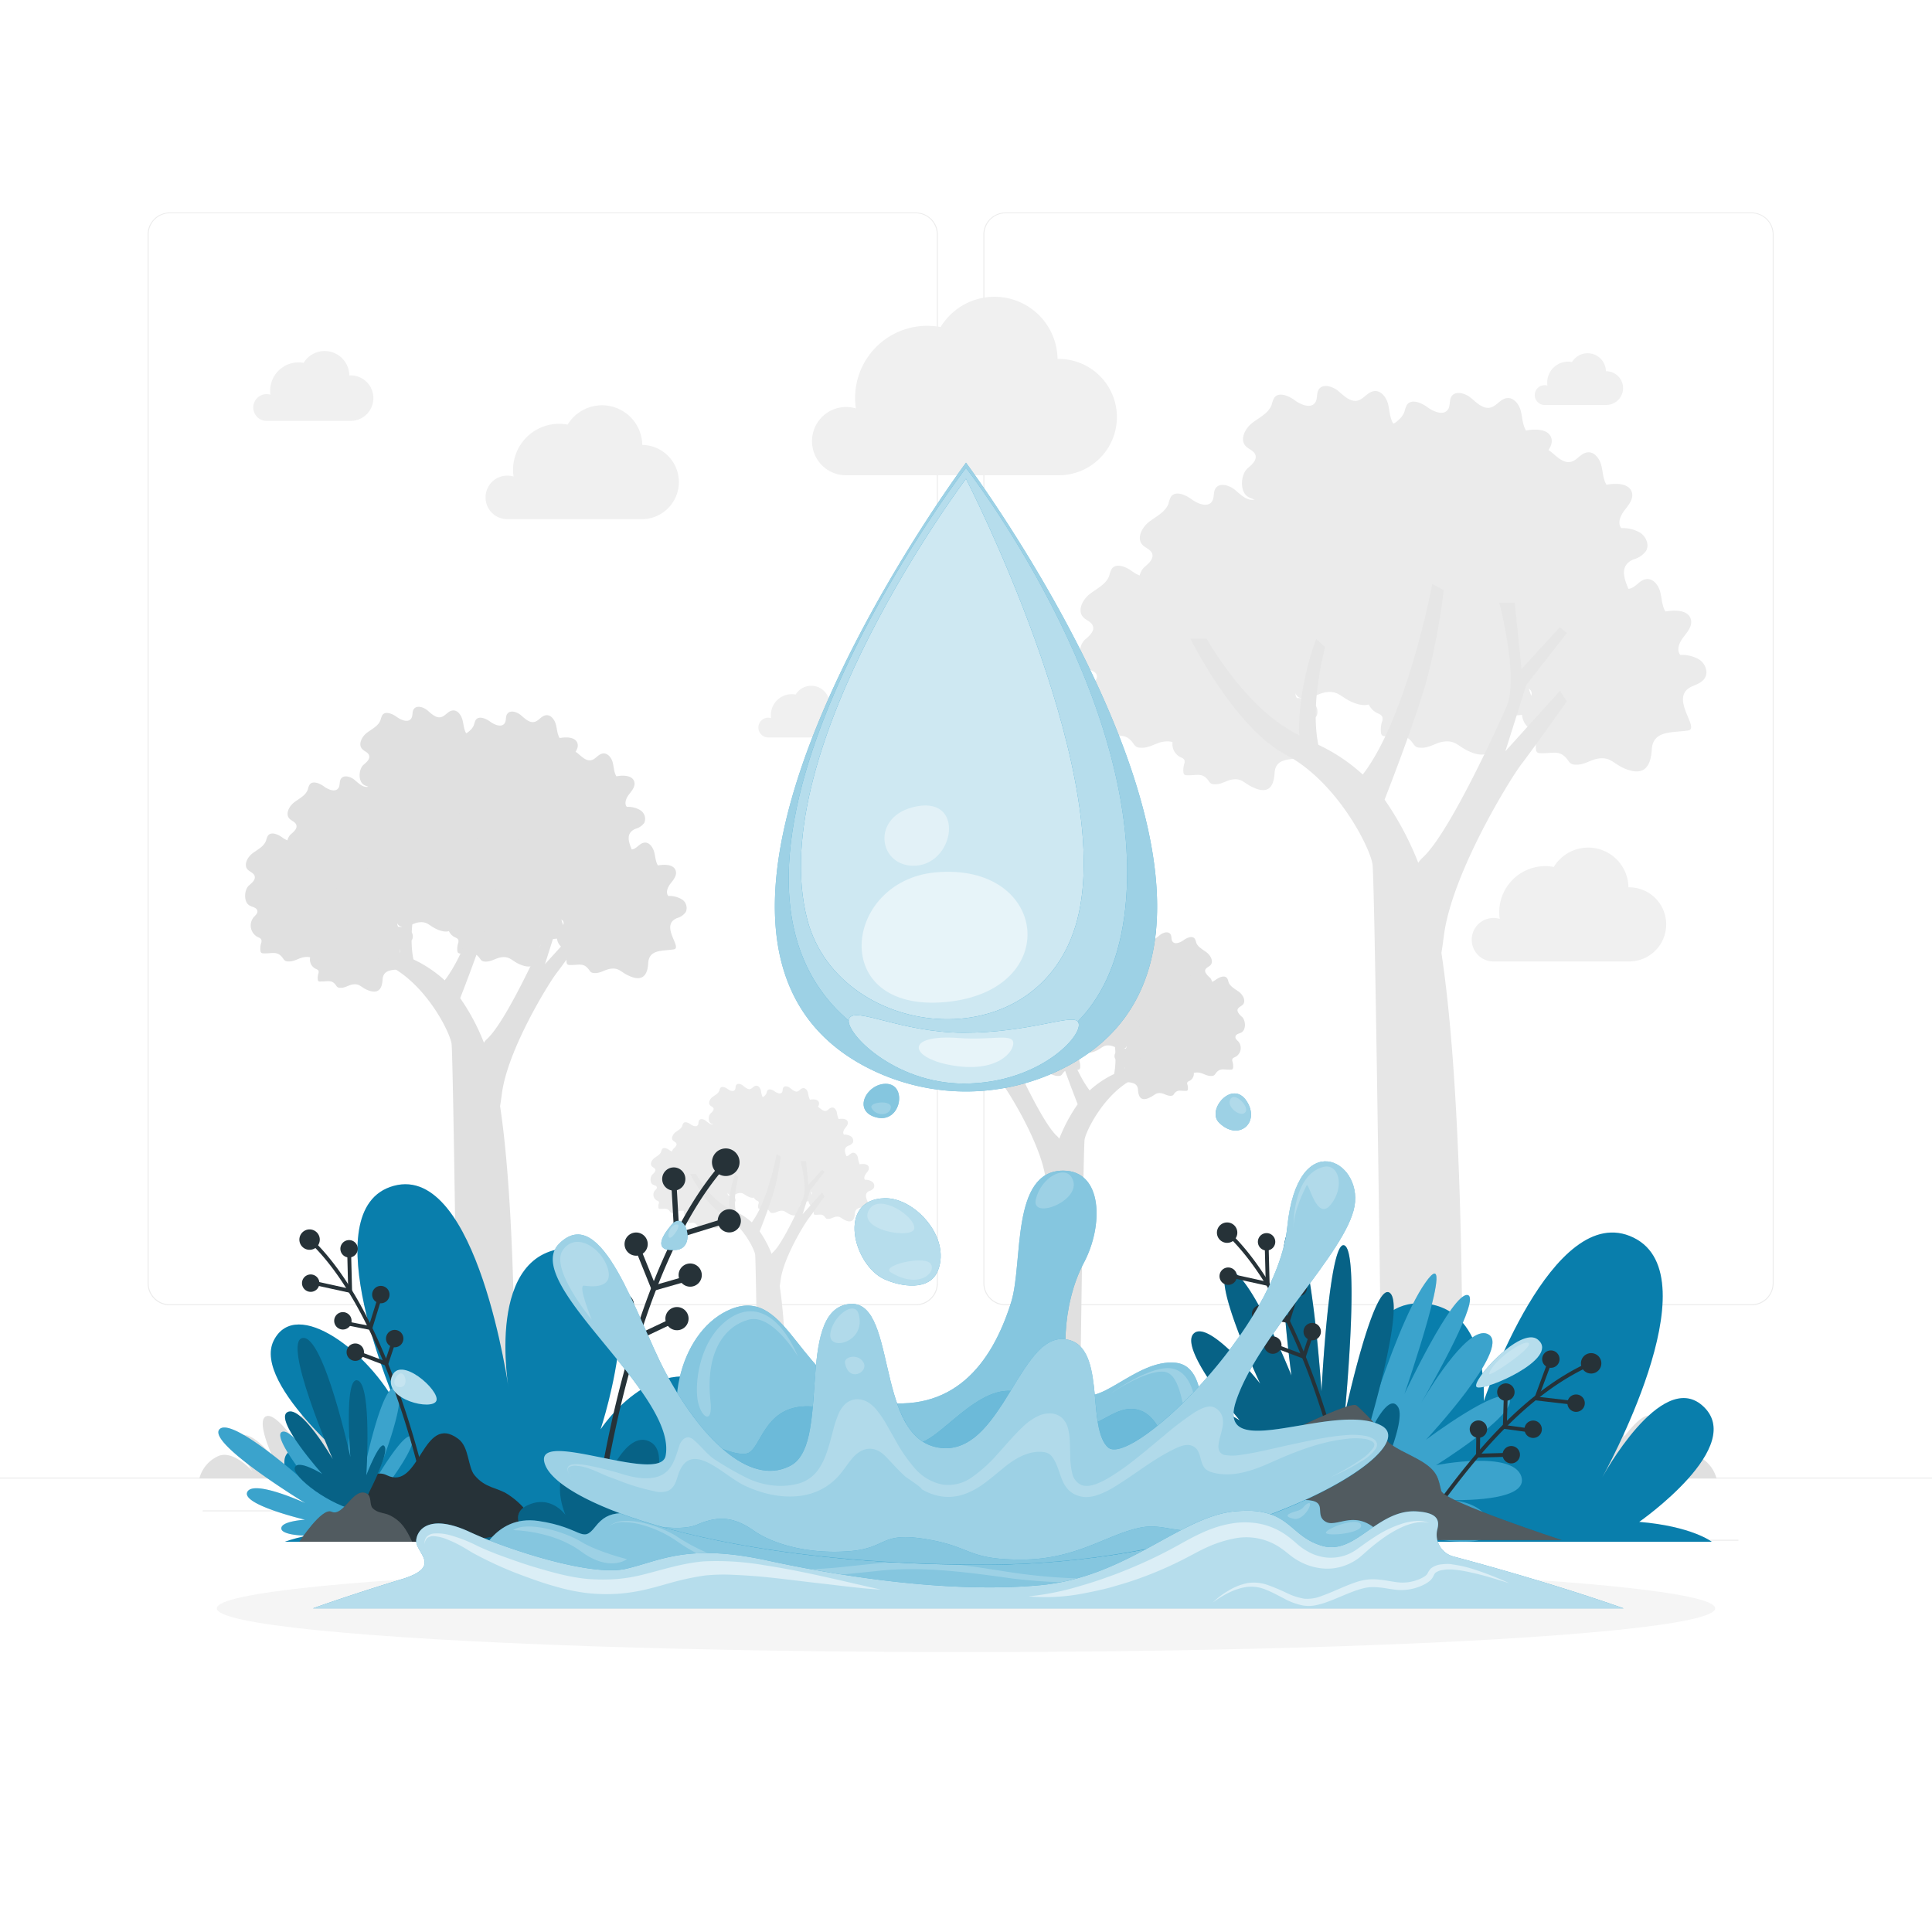 <svg class="animated" id="freepik_stories-water-drop" xmlns="http://www.w3.org/2000/svg" viewBox="0 0 500 500" version="1.1" xmlns:xlink="http://www.w3.org/1999/xlink" xmlns:svgjs="http://svgjs.com/svgjs"><style>svg#freepik_stories-water-drop:not(.animated) .animable {opacity: 0;}svg#freepik_stories-water-drop.animated #freepik--background-complete--inject-3 {animation: 0.7s 1 forwards ease-out zoomOut,6s Infinite  linear wind;animation-delay: 0s,0.7s;}svg#freepik_stories-water-drop.animated #freepik--plants-2--inject-3 {animation: 2.0s 1 forwards ease-out slideRight;animation-delay: 0s;}svg#freepik_stories-water-drop.animated #freepik--plants-1--inject-3 {animation: 3.1s 1 forwards ease-out slideLeft;animation-delay: 0s;}svg#freepik_stories-water-drop.animated #freepik--Splash--inject-3 {animation: 0.7s 1 forwards ease-out slideUp;animation-delay: 0s;}svg#freepik_stories-water-drop.animated #freepik--Drop--inject-3 {animation: 1.0s 1 forwards ease-out slideDown;animation-delay: 0s;}            @keyframes zoomOut {                0% {                    opacity: 0;                    transform: scale(1.5);                }                100% {                    opacity: 1;                    transform: scale(1);                }            }                    @keyframes wind {                0% {                    transform: rotate( 0deg );                }                25% {                    transform: rotate( 1deg );                }                75% {                    transform: rotate( -1deg );                }            }                    @keyframes slideRight {                0% {                    opacity: 0;                    transform: translateX(30px);                }                100% {                    opacity: 1;                    transform: translateX(0);                }            }                    @keyframes slideLeft {                0% {                    opacity: 0;                    transform: translateX(-30px);                }                100% {                    opacity: 1;                    transform: translateX(0);                }            }                    @keyframes slideUp {                0% {                    opacity: 0;                    transform: translateY(30px);                }                100% {                    opacity: 1;                    transform: inherit;                }            }                    @keyframes slideDown {                0% {                    opacity: 0;                    transform: translateY(-30px);                }                100% {                    opacity: 1;                    transform: translateY(0);                }            }        </style><g id="freepik--background-complete--inject-3" style="transform-origin: 250px 228.23px 0px;" class="animable"><rect y="382.4" width="500" height="0.25" style="fill: rgb(235, 235, 235); transform-origin: 250px 382.525px 0px;" id="el7kjuh5z729p" class="animable"></rect><rect x="416.78" y="398.49" width="33.12" height="0.25" style="fill: rgb(235, 235, 235); transform-origin: 433.34px 398.615px 0px;" id="el44f8ycy99nx" class="animable"></rect><rect x="322.53" y="401.21" width="8.69" height="0.25" style="fill: rgb(235, 235, 235); transform-origin: 326.875px 401.335px 0px;" id="el8q0t6ezmtks" class="animable"></rect><rect x="396.59" y="389.21" width="19.19" height="0.25" style="fill: rgb(235, 235, 235); transform-origin: 406.185px 389.335px 0px;" id="el4lny558uh9i" class="animable"></rect><rect x="52.46" y="390.89" width="43.19" height="0.25" style="fill: rgb(235, 235, 235); transform-origin: 74.055px 391.015px 0px;" id="eltlvgmveu18q" class="animable"></rect><rect x="104.56" y="390.89" width="6.33" height="0.25" style="fill: rgb(235, 235, 235); transform-origin: 107.725px 391.015px 0px;" id="eln7m03l6quts" class="animable"></rect><rect x="131.47" y="395.11" width="93.68" height="0.25" style="fill: rgb(235, 235, 235); transform-origin: 178.31px 395.235px 0px;" id="elykqsjk1mc" class="animable"></rect><path d="M237,337.8H43.91a5.71,5.71,0,0,1-5.7-5.71V60.66A5.71,5.71,0,0,1,43.91,55H237a5.71,5.71,0,0,1,5.71,5.71V332.09A5.71,5.71,0,0,1,237,337.8ZM43.91,55.2a5.46,5.46,0,0,0-5.45,5.46V332.09a5.46,5.46,0,0,0,5.45,5.46H237a5.47,5.47,0,0,0,5.46-5.46V60.66A5.47,5.47,0,0,0,237,55.2Z" style="fill: rgb(235, 235, 235); transform-origin: 140.46px 196.4px 0px;" id="el4wozq5x1hhs" class="animable"></path><path d="M453.31,337.8H260.21a5.72,5.72,0,0,1-5.71-5.71V60.66A5.72,5.72,0,0,1,260.21,55h193.1A5.71,5.71,0,0,1,459,60.66V332.09A5.71,5.71,0,0,1,453.31,337.8ZM260.21,55.2a5.47,5.47,0,0,0-5.46,5.46V332.09a5.47,5.47,0,0,0,5.46,5.46h193.1a5.47,5.47,0,0,0,5.46-5.46V60.66a5.47,5.47,0,0,0-5.46-5.46Z" style="fill: rgb(235, 235, 235); transform-origin: 356.75px 196.4px 0px;" id="elvj6nx0g47xp" class="animable"></path><path d="M210.15,114.14a8.82,8.82,0,0,1,11.35-8.44A18.66,18.66,0,0,1,240,84.32a19.36,19.36,0,0,1,3.43.32,16.32,16.32,0,0,1,30.26,8.25H274A15,15,0,1,1,274,123H218.72A8.81,8.81,0,0,1,210.15,114.14Z" style="fill: rgb(240, 240, 240); transform-origin: 249.602px 99.901px 0px;" id="elz5lb8s4zds" class="animable"></path><path d="M380.88,243.2a5.63,5.63,0,0,1,5.63-5.63,5.71,5.71,0,0,1,1.62.23,12.22,12.22,0,0,1-.13-1.72,11.93,11.93,0,0,1,11.92-11.93,12.16,12.16,0,0,1,2.2.21,10.42,10.42,0,0,1,19.32,5.27h.17a9.6,9.6,0,1,1,0,19.2H386.36A5.64,5.64,0,0,1,380.88,243.2Z" style="fill: rgb(240, 240, 240); transform-origin: 406.048px 234.093px 0px;" id="el609gnd23u8k" class="animable"></path><path d="M125.66,128.72a5.63,5.63,0,0,1,5.63-5.63,5.77,5.77,0,0,1,1.62.24,12.25,12.25,0,0,1-.13-1.73,11.92,11.92,0,0,1,11.92-11.92,11.4,11.4,0,0,1,2.2.21,10.42,10.42,0,0,1,19.32,5.26h.17a9.61,9.61,0,0,1,0,19.21H131.13A5.62,5.62,0,0,1,125.66,128.72Z" style="fill: rgb(240, 240, 240); transform-origin: 150.675px 119.623px 0px;" id="elnf29zfa8qnk" class="animable"></path><path d="M65.55,105.46A3.45,3.45,0,0,1,69,102a3.21,3.21,0,0,1,1,.15,7.45,7.45,0,0,1-.08-1.06,7.33,7.33,0,0,1,8.65-7.18A6.38,6.38,0,0,1,90.4,97.15h.1a5.89,5.89,0,1,1,0,11.77H68.9A3.45,3.45,0,0,1,65.55,105.46Z" style="fill: rgb(240, 240, 240); transform-origin: 81.091px 99.885px 0px;" id="el4p7nqtt0k68" class="animable"></path><path d="M397.19,102.24a2.56,2.56,0,0,1,2.56-2.55,2.52,2.52,0,0,1,.73.1,4.93,4.93,0,0,1-.06-.78,5.42,5.42,0,0,1,5.42-5.42,5.56,5.56,0,0,1,1,.1,4.73,4.73,0,0,1,8.77,2.39h.08a4.36,4.36,0,1,1,0,8.72h-16A2.56,2.56,0,0,1,397.19,102.24Z" style="fill: rgb(240, 240, 240); transform-origin: 408.62px 98.109px 0px;" id="elqv976piiap" class="animable"></path><path d="M196.27,188.29a2.55,2.55,0,0,1,2.55-2.55,2.6,2.6,0,0,1,.74.11,5.16,5.16,0,0,1-.06-.79,5.41,5.41,0,0,1,5.41-5.41,5.47,5.47,0,0,1,1,.09,4.74,4.74,0,0,1,8.78,2.39h.07a4.36,4.36,0,1,1,0,8.72h-16A2.56,2.56,0,0,1,196.27,188.29Z" style="fill: rgb(240, 240, 240); transform-origin: 207.695px 184.164px 0px;" id="elltxolluqico" class="animable"></path><path d="M241.4,280.13a6.7,6.7,0,0,1-.21-1.36c-.16-2.83-2.86-2.38-5.15-2.76-1.79-.3,3-4.82-.66-6.28a3.15,3.15,0,0,1-1.74-1.22,2,2,0,0,1,.79-2.5,4.79,4.79,0,0,1,2.74-.68c.58-.72.11-1.8-.46-2.53s-1.27-1.56-1.06-2.46c.33-1.36,2.23-1.41,3.61-1.15a10.27,10.27,0,0,0,.74-2.78c.25-.94,1-1.92,1.95-1.8s1.46,1.13,2.34,1.34c1,.24,1.92-.67,2.73-1.35s2.22-1.11,2.77-.21c.34.54.14,1.29.48,1.82.6.92,2,.35,2.91-.31s2.29-1.24,2.91-.33a3.63,3.63,0,0,1,.34.94c.42,1.21,1.72,1.81,2.74,2.58s1.81,2.31,1,3.25c-.43.47-1.17.66-1.38,1.25-.27.74.49,1.4,1.09,1.91,1,.85,1.18,3.39-.14,4.09-.55.29-1.37.38-1.5,1s.43,1,.8,1.39a2.62,2.62,0,0,1-.8,3.9c-.32.15-.71.28-.83.61a1.24,1.24,0,0,0,.08.73,4,4,0,0,1,.13,1.42.65.65,0,0,1-.18.44.66.66,0,0,1-.41.12c-1.91.08-2.83-.59-4,1.07a1.34,1.34,0,0,1-.4.42,1.29,1.29,0,0,1-.52.13c-1.31.11-2.16-.71-3.36-.86-1.66-.22-2,.64-3.47,1.33C243,282.36,241.83,281.69,241.4,280.13Z" style="fill: rgb(224, 224, 224); transform-origin: 247.077px 267.845px 0px;" id="elysgra8gtfhp" class="animable"></path><path d="M263.33,277.76a6.7,6.7,0,0,1-.21-1.36c-.17-2.82-2.86-2.38-5.15-2.76-1.79-.3,2.95-4.82-.66-6.28a3.18,3.18,0,0,1-1.74-1.21,2.06,2.06,0,0,1,.78-2.51,4.84,4.84,0,0,1,2.75-.68c.58-.72.11-1.8-.46-2.53s-1.27-1.56-1.06-2.46c.33-1.36,2.23-1.41,3.61-1.15a10.27,10.27,0,0,0,.74-2.78c.25-.94,1-1.92,1.95-1.8s1.45,1.13,2.34,1.34,1.92-.67,2.73-1.35,2.22-1.11,2.77-.21c.34.54.14,1.29.48,1.82.6.92,2,.35,2.91-.31s2.29-1.24,2.91-.33a3.63,3.63,0,0,1,.34.94c.42,1.21,1.72,1.81,2.74,2.58s1.81,2.31,1,3.25c-.43.47-1.17.66-1.38,1.25s.49,1.41,1.09,1.91c1,.85,1.18,3.39-.14,4.09-.55.29-1.37.38-1.5,1s.43,1,.8,1.39a2.62,2.62,0,0,1-.8,3.9c-.32.15-.71.28-.83.61a1.24,1.24,0,0,0,.08.73,4,4,0,0,1,.13,1.42.65.65,0,0,1-.18.44.66.66,0,0,1-.41.12c-1.91.08-2.83-.59-4,1.07a1.34,1.34,0,0,1-.4.42,1.29,1.29,0,0,1-.52.13c-1.31.11-2.17-.71-3.36-.86-1.66-.21-2,.64-3.47,1.33C264.87,280,263.76,279.32,263.33,277.76Z" style="fill: rgb(224, 224, 224); transform-origin: 269.012px 265.478px 0px;" id="eliw8ijcfltws" class="animable"></path><path d="M265.44,263.79a6.72,6.72,0,0,1-.2-1.36c-.17-2.82-2.87-2.37-5.16-2.76-1.79-.3,2.95-4.82-.66-6.28a3.13,3.13,0,0,1-1.74-1.21,2.05,2.05,0,0,1,.79-2.5,4.79,4.79,0,0,1,2.74-.69c.59-.72.11-1.79-.46-2.52s-1.27-1.57-1.05-2.47c.32-1.36,2.22-1.41,3.6-1.14a9.66,9.66,0,0,0,.74-2.79c.25-.93,1-1.91,1.95-1.8s1.46,1.13,2.34,1.34c1,.25,1.92-.66,2.73-1.35s2.22-1.11,2.78-.21c.33.54.13,1.29.48,1.82.6.92,2,.35,2.9-.3s2.29-1.24,2.91-.34a3.84,3.84,0,0,1,.34,1c.42,1.2,1.72,1.8,2.74,2.57s1.82,2.31,1,3.26c-.43.46-1.17.65-1.38,1.24-.26.75.49,1.41,1.09,1.92,1,.85,1.18,3.39-.14,4.08-.55.29-1.36.38-1.5,1s.43,1,.8,1.39a2.62,2.62,0,0,1-.8,3.9c-.32.16-.71.28-.82.61a1.19,1.19,0,0,0,.07.74,4,4,0,0,1,.13,1.41.71.71,0,0,1-.17.45.66.66,0,0,1-.42.11c-1.9.09-2.82-.59-4,1.07a1.31,1.31,0,0,1-.39.42,1.22,1.22,0,0,1-.53.13c-1.31.11-2.16-.71-3.36-.86-1.66-.21-2,.65-3.47,1.33C267,266,265.87,265.36,265.44,263.79Z" style="fill: rgb(224, 224, 224); transform-origin: 271.124px 251.508px 0px;" id="ely35tl6zhz8c" class="animable"></path><path d="M279.89,270.75a6.7,6.7,0,0,1-.21-1.36c-.17-2.82-2.86-2.38-5.15-2.76-1.79-.3,3-4.82-.66-6.28a3.18,3.18,0,0,1-1.74-1.21,2.05,2.05,0,0,1,.78-2.51,4.81,4.81,0,0,1,2.74-.68c.59-.72.11-1.8-.46-2.53s-1.26-1.56-1.05-2.46c.33-1.36,2.23-1.41,3.6-1.15a9.93,9.93,0,0,0,.75-2.78c.25-.94,1-1.92,1.95-1.8s1.45,1.13,2.34,1.34,1.92-.67,2.73-1.35,2.22-1.11,2.77-.21c.34.54.14,1.29.48,1.82.6.92,2,.35,2.91-.3s2.29-1.25,2.91-.34a3.77,3.77,0,0,1,.34.94c.42,1.21,1.72,1.81,2.73,2.58s1.82,2.31,1,3.25c-.42.47-1.16.66-1.37,1.25s.49,1.41,1.09,1.92c1,.84,1.18,3.38-.14,4.08-.56.29-1.37.38-1.5,1s.43,1,.8,1.39a2.62,2.62,0,0,1-.8,3.9c-.32.15-.71.28-.83.61a1.24,1.24,0,0,0,.08.73,4,4,0,0,1,.13,1.42.63.63,0,0,1-.18.44.66.66,0,0,1-.41.12c-1.91.08-2.83-.59-4,1.07a1.34,1.34,0,0,1-.4.42,1.29,1.29,0,0,1-.52.13c-1.31.11-2.17-.71-3.36-.86-1.66-.21-2,.64-3.48,1.33C281.43,273,280.32,272.31,279.89,270.75Z" style="fill: rgb(224, 224, 224); transform-origin: 285.571px 258.47px 0px;" id="elkveq1pn7dzh" class="animable"></path><path d="M294.49,267.53a6.48,6.48,0,0,1-.21-1.36c-.17-2.82-2.86-2.37-5.15-2.75-1.79-.3,2.95-4.82-.66-6.28a3.15,3.15,0,0,1-1.74-1.22,2,2,0,0,1,.78-2.5,4.89,4.89,0,0,1,2.74-.69c.59-.71.11-1.79-.46-2.52s-1.26-1.56-1.05-2.46c.33-1.37,2.23-1.41,3.6-1.15a9.93,9.93,0,0,0,.75-2.78c.25-.94,1-1.92,2-1.8s1.45,1.13,2.34,1.34,1.92-.67,2.73-1.35,2.22-1.11,2.77-.21c.34.53.14,1.29.48,1.82.6.91,2,.34,2.91-.31s2.29-1.24,2.91-.33a3.63,3.63,0,0,1,.34.94c.42,1.2,1.72,1.8,2.73,2.58s1.82,2.31,1,3.25c-.42.47-1.16.65-1.38,1.25s.5,1.4,1.1,1.91c1,.85,1.18,3.39-.14,4.08-.56.29-1.37.38-1.5,1s.43,1,.8,1.4a2.62,2.62,0,0,1-.8,3.9c-.32.15-.71.27-.83.61a1.24,1.24,0,0,0,.08.73,3.74,3.74,0,0,1,.12,1.41.6.6,0,0,1-.17.45.74.74,0,0,1-.42.12c-1.9.08-2.82-.59-4,1.06a1.24,1.24,0,0,1-.4.42,1.15,1.15,0,0,1-.52.14c-1.31.1-2.17-.71-3.36-.87-1.66-.21-2,.65-3.48,1.34C296,269.77,294.92,269.1,294.49,267.53Z" style="fill: rgb(224, 224, 224); transform-origin: 300.191px 255.255px 0px;" id="elp07yceppof" class="animable"></path><path d="M294.68,283.15a4.73,4.73,0,0,1-.16-1.07c-.14-2.22-2.26-1.87-4.06-2.17-1.41-.24,2.32-3.8-.52-5a2.47,2.47,0,0,1-1.37-.95,1.6,1.6,0,0,1,.62-2,3.72,3.72,0,0,1,2.15-.54c.47-.57.09-1.41-.36-2s-1-1.23-.83-1.94c.26-1.07,1.76-1.11,2.84-.9a8.06,8.06,0,0,0,.59-2.19c.19-.74.78-1.51,1.53-1.42s1.15.89,1.85,1.05,1.51-.52,2.14-1.06,1.75-.87,2.19-.16c.26.42.1,1,.38,1.43.47.72,1.59.27,2.28-.24s1.81-1,2.29-.27a2.8,2.8,0,0,1,.27.75c.33.95,1.36,1.42,2.16,2s1.43,1.82.75,2.56c-.33.37-.92.51-1.08,1s.39,1.11.86,1.51c.78.67.93,2.67-.11,3.21-.44.23-1.08.3-1.18.78s.34.77.63,1.1a2.07,2.07,0,0,1-.64,3.07c-.25.12-.55.22-.64.48a.91.91,0,0,0,.06.58,3.2,3.2,0,0,1,.1,1.11.53.53,0,0,1-.14.35.47.47,0,0,1-.33.09c-1.5.07-2.22-.46-3.14.84a1,1,0,0,1-.31.34,1,1,0,0,1-.41.1c-1,.08-1.71-.56-2.65-.68-1.31-.17-1.58.51-2.73,1.05C295.9,284.91,295,284.39,294.68,283.15Z" style="fill: rgb(224, 224, 224); transform-origin: 299.132px 273.422px 0px;" id="elj8m1vnz6ats" class="animable"></path><path d="M302.86,277.76a6.7,6.7,0,0,1-.21-1.36c-.17-2.82-2.86-2.38-5.15-2.76-1.79-.3,2.95-4.82-.66-6.28a3.18,3.18,0,0,1-1.74-1.21,2.05,2.05,0,0,1,.79-2.51,4.79,4.79,0,0,1,2.74-.68c.58-.72.11-1.8-.46-2.53s-1.27-1.56-1.06-2.46c.33-1.36,2.23-1.41,3.61-1.15a10.27,10.27,0,0,0,.74-2.78c.25-.94,1-1.92,2-1.8s1.45,1.13,2.34,1.34,1.92-.67,2.73-1.35,2.22-1.11,2.77-.21c.34.54.14,1.29.48,1.82.6.92,2,.35,2.91-.31s2.29-1.24,2.91-.33a3.63,3.63,0,0,1,.34.94c.42,1.21,1.72,1.81,2.74,2.58s1.81,2.31,1,3.25c-.43.47-1.17.66-1.38,1.25s.49,1.41,1.09,1.91c1,.85,1.18,3.39-.14,4.09-.55.29-1.37.38-1.5,1s.43,1,.8,1.39a2.62,2.62,0,0,1-.8,3.9c-.32.15-.71.28-.83.61a1.24,1.24,0,0,0,.08.73,4,4,0,0,1,.13,1.42.65.65,0,0,1-.18.44.66.66,0,0,1-.41.12c-1.91.08-2.83-.59-4,1.07a1.34,1.34,0,0,1-.4.42,1.29,1.29,0,0,1-.52.13c-1.31.11-2.17-.71-3.36-.86-1.66-.21-2,.64-3.47,1.33C304.4,280,303.29,279.32,302.86,277.76Z" style="fill: rgb(224, 224, 224); transform-origin: 308.567px 265.478px 0px;" id="elpa1jki0qx5" class="animable"></path><path d="M279.89,253.57a6.7,6.7,0,0,1-.21-1.36c-.17-2.82-2.86-2.38-5.15-2.76-1.79-.3,3-4.82-.66-6.28a3.18,3.18,0,0,1-1.74-1.21,2.05,2.05,0,0,1,.78-2.51,4.89,4.89,0,0,1,2.74-.68c.59-.72.11-1.8-.46-2.53s-1.26-1.56-1.05-2.46c.33-1.36,2.23-1.41,3.6-1.15a9.93,9.93,0,0,0,.75-2.78c.25-.93,1-1.92,1.95-1.8s1.45,1.13,2.34,1.34,1.92-.67,2.73-1.35,2.22-1.11,2.77-.21c.34.54.14,1.29.48,1.82.6.92,2,.35,2.91-.3s2.29-1.24,2.91-.34a3.91,3.91,0,0,1,.34.94c.42,1.21,1.72,1.81,2.73,2.58s1.82,2.31,1,3.26c-.42.46-1.16.65-1.37,1.24-.27.74.49,1.41,1.09,1.92,1,.85,1.18,3.38-.14,4.08-.56.29-1.37.38-1.5,1s.43,1,.8,1.39a2.62,2.62,0,0,1-.8,3.9c-.32.15-.71.28-.83.61a1.27,1.27,0,0,0,.08.74,3.94,3.94,0,0,1,.13,1.41.63.63,0,0,1-.18.44.66.66,0,0,1-.41.12c-1.91.09-2.83-.59-4,1.07a1.34,1.34,0,0,1-.4.42,1.14,1.14,0,0,1-.52.13c-1.31.11-2.17-.71-3.36-.86-1.66-.21-2,.64-3.48,1.33C281.43,255.8,280.32,255.14,279.89,253.57Z" style="fill: rgb(224, 224, 224); transform-origin: 285.571px 241.286px 0px;" id="elyfyjczt272o" class="animable"></path><path d="M261.13,254.53a6.72,6.72,0,0,1-.2-1.36c-.17-2.82-2.87-2.38-5.16-2.76-1.79-.3,3-4.82-.66-6.28a3.22,3.22,0,0,1-1.74-1.21,2.07,2.07,0,0,1,.79-2.51,4.79,4.79,0,0,1,2.74-.68c.59-.72.11-1.8-.46-2.53s-1.27-1.56-1.05-2.46c.32-1.36,2.23-1.41,3.6-1.15a9.59,9.59,0,0,0,.74-2.78c.25-.94,1-1.92,1.95-1.8s1.46,1.13,2.34,1.34c1,.24,1.92-.67,2.73-1.35s2.22-1.11,2.78-.21c.33.54.13,1.29.48,1.82.6.92,2,.35,2.9-.3s2.29-1.25,2.91-.34a3.91,3.91,0,0,1,.34.94c.42,1.21,1.72,1.81,2.74,2.58s1.82,2.31,1,3.25c-.43.47-1.17.66-1.38,1.25s.49,1.41,1.09,1.92c1,.84,1.18,3.38-.14,4.08-.55.29-1.36.38-1.5,1s.43,1,.8,1.39a2.62,2.62,0,0,1-.8,3.9c-.32.15-.71.28-.82.61a1.19,1.19,0,0,0,.07.74,3.94,3.94,0,0,1,.13,1.41.51.51,0,0,1-.59.56c-1.9.08-2.82-.59-4,1.07a1.31,1.31,0,0,1-.39.42,1.38,1.38,0,0,1-.53.13c-1.31.11-2.16-.71-3.36-.86-1.66-.21-2,.64-3.47,1.33C262.68,256.76,261.56,256.09,261.13,254.53Z" style="fill: rgb(224, 224, 224); transform-origin: 266.815px 242.245px 0px;" id="elv86ej68rxrf" class="animable"></path><path d="M249.74,262.2a6.59,6.59,0,0,1-.21-1.36c-.16-2.82-2.86-2.37-5.15-2.75-1.79-.3,3-4.83-.66-6.28a3.2,3.2,0,0,1-1.74-1.22,2.05,2.05,0,0,1,.79-2.5,4.87,4.87,0,0,1,2.74-.69c.58-.71.11-1.79-.46-2.52s-1.27-1.56-1.06-2.47c.33-1.36,2.23-1.41,3.61-1.14a10.24,10.24,0,0,0,.74-2.79c.25-.93,1-1.91,1.95-1.79s1.46,1.13,2.34,1.34c1,.24,1.92-.67,2.73-1.35s2.22-1.11,2.77-.21c.34.53.14,1.28.48,1.81.6.92,2,.35,2.91-.3s2.29-1.24,2.91-.34a3.84,3.84,0,0,1,.34,1c.42,1.2,1.72,1.8,2.74,2.58s1.81,2.31,1,3.25c-.43.47-1.17.65-1.38,1.25s.49,1.4,1.09,1.91c1,.85,1.18,3.39-.14,4.08-.55.29-1.37.38-1.5,1s.43,1,.8,1.4a2.62,2.62,0,0,1-.8,3.9c-.32.15-.71.27-.83.6a1.27,1.27,0,0,0,.08.74,4,4,0,0,1,.13,1.41.65.65,0,0,1-.18.45.73.73,0,0,1-.41.12c-1.91.08-2.83-.59-4,1.06a1.31,1.31,0,0,1-.39.42,1.09,1.09,0,0,1-.53.13c-1.31.11-2.16-.7-3.36-.86-1.66-.21-2,.65-3.47,1.34C251.29,264.44,250.17,263.77,249.74,262.2Z" style="fill: rgb(224, 224, 224); transform-origin: 255.424px 249.933px 0px;" id="elb3lhnshryva" class="animable"></path><path d="M253.19,271.9s4.77,6.74,6.41,8.88,9.86,15.44,11,24.24c.11.94.23,1.75.35,2.46-3.54,23.32-3,66-2.86,73.29h11.2c.1-8.24,1.05-83.53,1.4-85.83s5.05-11.7,12.28-15.51S306.43,263,306.43,263h-2.31s-4.27,7.72-10.35,12a23.61,23.61,0,0,1-2.73,1.62A38.76,38.76,0,0,0,288.62,263l-1.24,1.15c1.68,6.88,1.45,11.28.95,13.81A25.31,25.31,0,0,0,282,282.2c-6.3-8.2-9.85-26.95-9.85-26.95l-1.61.88a94.6,94.6,0,0,0,2.08,11.5c1.18,4.86,4.66,14,6.28,18.14a43.14,43.14,0,0,0-4.77,8.94,3.29,3.29,0,0,0-.61-.73c-4.1-3.71-11.82-21.25-11.82-21.25-1.87-4.08,1-14.79,1-14.79h-2.15l-1,9.36-5.42-5.91-1,.82,5.75,7.39,3,9.37-7.72-8.54Z" style="fill: rgb(224, 224, 224); transform-origin: 279.78px 318.01px 0px;" id="elwd2kpwfhfa" class="animable"></path><path d="M427.09,196.54a12.66,12.66,0,0,0,.38-2.49c.3-5.16,5.23-4.34,9.43-5,3.27-.55-5.4-8.83,1.21-11.5,1.22-.5,2.56-1.06,3.18-2.22.83-1.54,0-3.57-1.44-4.58a8.82,8.82,0,0,0-5-1.26c-1.08-1.31-.2-3.28.84-4.62s2.32-2.86,1.92-4.51c-.59-2.49-4.07-2.58-6.59-2.1-.93-1.5-.91-3.38-1.36-5.09s-1.81-3.51-3.57-3.3-2.66,2.07-4.28,2.46c-1.89.44-3.52-1.23-5-2.48s-4.06-2-5.08-.38c-.61,1-.24,2.36-.88,3.33-1.09,1.68-3.7.64-5.31-.55s-4.19-2.28-5.33-.62a7.14,7.14,0,0,0-.63,1.73c-.76,2.2-3.15,3.3-5,4.72s-3.33,4.22-1.76,6c.78.85,2.14,1.2,2.53,2.28.48,1.36-.91,2.57-2,3.51-1.82,1.55-2.15,6.2.26,7.47,1,.53,2.5.69,2.75,1.81s-.79,1.78-1.47,2.55a4.8,4.8,0,0,0,1.47,7.14c.58.28,1.29.51,1.51,1.11a2.34,2.34,0,0,1-.14,1.35,6.86,6.86,0,0,0-.23,2.59,1.22,1.22,0,0,0,.31.81,1.29,1.29,0,0,0,.77.22c3.48.15,5.16-1.08,7.29,1.95a2.56,2.56,0,0,0,.73.77,2.23,2.23,0,0,0,1,.24c2.39.2,4-1.3,6.15-1.58,3-.38,3.68,1.18,6.36,2.44C424.26,200.63,426.3,199.41,427.09,196.54Z" style="fill: rgb(235, 235, 235); transform-origin: 416.757px 174.096px 0px;" id="elbnky86e2zn5" class="animable"></path><path d="M387,192.2a12.55,12.55,0,0,0,.38-2.48c.3-5.17,5.23-4.35,9.43-5.05,3.27-.55-5.4-8.83,1.2-11.5a5.76,5.76,0,0,0,3.19-2.22c.83-1.54,0-3.57-1.44-4.58a8.84,8.84,0,0,0-5-1.26c-1.08-1.31-.2-3.28.84-4.62s2.32-2.86,1.92-4.51c-.59-2.49-4.07-2.58-6.59-2.09-.93-1.51-.91-3.39-1.36-5.1s-1.81-3.51-3.57-3.29-2.66,2.07-4.29,2.45c-1.88.44-3.51-1.22-5-2.47s-4.06-2-5.08-.39c-.61,1-.24,2.36-.88,3.33-1.09,1.68-3.7.64-5.31-.55s-4.19-2.27-5.33-.62a6.88,6.88,0,0,0-.63,1.73c-.76,2.2-3.15,3.3-5,4.72s-3.33,4.23-1.76,6c.77.85,2.14,1.2,2.52,2.29.49,1.35-.9,2.57-2,3.5-1.82,1.55-2.15,6.2.26,7.47,1,.53,2.5.7,2.75,1.81s-.79,1.78-1.47,2.55a4.79,4.79,0,0,0,1.47,7.14c.58.28,1.29.51,1.51,1.12a2.31,2.31,0,0,1-.14,1.34,6.86,6.86,0,0,0-.23,2.59,1.11,1.11,0,0,0,.31.81,1.22,1.22,0,0,0,.77.22c3.48.15,5.16-1.08,7.29,1.95a2.44,2.44,0,0,0,.73.77,2.1,2.1,0,0,0,1,.24c2.39.2,4-1.3,6.15-1.57,3-.39,3.68,1.18,6.36,2.43C384.12,196.29,386.16,195.07,387,192.2Z" style="fill: rgb(235, 235, 235); transform-origin: 376.657px 169.734px 0px;" id="elxzauex83kmp" class="animable"></path><path d="M383.08,166.64a12.66,12.66,0,0,0,.38-2.49c.3-5.16,5.23-4.34,9.43-5.05,3.27-.54-5.4-8.82,1.21-11.49,1.22-.5,2.56-1.06,3.18-2.22.83-1.54,0-3.57-1.44-4.58a8.82,8.82,0,0,0-5-1.26c-1.08-1.31-.2-3.28.84-4.62s2.32-2.86,1.93-4.51c-.6-2.49-4.08-2.58-6.6-2.1-.93-1.5-.91-3.38-1.36-5.1s-1.81-3.5-3.57-3.29-2.66,2.07-4.28,2.45c-1.89.45-3.52-1.22-5-2.47s-4.06-2-5.08-.38c-.61,1-.24,2.36-.88,3.33-1.09,1.68-3.7.64-5.31-.56s-4.19-2.27-5.33-.61a7.06,7.06,0,0,0-.63,1.72c-.76,2.21-3.14,3.31-5,4.72s-3.33,4.23-1.76,6c.78.85,2.14,1.2,2.53,2.28.48,1.36-.91,2.57-2,3.51-1.82,1.55-2.15,6.2.26,7.47,1,.53,2.5.69,2.75,1.81s-.79,1.78-1.47,2.55a4.8,4.8,0,0,0,1.47,7.14c.58.28,1.29.51,1.51,1.11a2.34,2.34,0,0,1-.14,1.35,7.07,7.07,0,0,0-.23,2.59,1.24,1.24,0,0,0,.31.81,1.28,1.28,0,0,0,.77.21c3.48.16,5.16-1.07,7.29,2a2.56,2.56,0,0,0,.73.77,2.27,2.27,0,0,0,1,.24c2.39.2,4-1.3,6.15-1.58,3-.39,3.68,1.18,6.36,2.44C380.25,170.73,382.29,169.51,383.08,166.64Z" style="fill: rgb(235, 235, 235); transform-origin: 372.747px 144.174px 0px;" id="el6svzsrvdym8" class="animable"></path><path d="M356.64,179.37a11.88,11.88,0,0,0,.37-2.49c.31-5.16,5.24-4.34,9.44-5,3.27-.55-5.4-8.83,1.2-11.5a5.76,5.76,0,0,0,3.19-2.22c.83-1.54,0-3.57-1.44-4.58a8.84,8.84,0,0,0-5-1.26c-1.08-1.31-.21-3.28.84-4.62s2.32-2.86,1.92-4.51c-.59-2.49-4.08-2.58-6.59-2.09-.93-1.51-.91-3.39-1.36-5.1s-1.81-3.51-3.57-3.29-2.67,2.06-4.29,2.45c-1.88.44-3.51-1.22-5-2.47s-4.06-2-5.08-.39c-.61,1-.24,2.36-.88,3.33-1.1,1.68-3.7.64-5.31-.55s-4.19-2.28-5.33-.62a6.88,6.88,0,0,0-.63,1.73c-.76,2.2-3.15,3.3-5,4.72s-3.33,4.23-1.76,5.95c.77.85,2.14,1.2,2.52,2.28.48,1.36-.9,2.58-2,3.51-1.82,1.55-2.15,6.2.26,7.47,1,.53,2.5.7,2.75,1.81s-.8,1.78-1.47,2.55a4.79,4.79,0,0,0,1.47,7.14c.58.28,1.29.51,1.51,1.11a2.34,2.34,0,0,1-.14,1.35,7.08,7.08,0,0,0-.24,2.59,1.16,1.16,0,0,0,.32.81,1.24,1.24,0,0,0,.76.22c3.49.15,5.17-1.08,7.3,2a2.53,2.53,0,0,0,.72.77,2.28,2.28,0,0,0,1,.24c2.39.2,4-1.3,6.15-1.57,3-.39,3.68,1.17,6.36,2.43C353.81,183.46,355.85,182.24,356.64,179.37Z" style="fill: rgb(235, 235, 235); transform-origin: 346.297px 156.93px 0px;" id="elkx17kemmn1r" class="animable"></path><path d="M329.91,173.49a12.54,12.54,0,0,0,.38-2.49c.31-5.16,5.24-4.34,9.43-5,3.28-.55-5.4-8.83,1.21-11.5a5.81,5.81,0,0,0,3.19-2.22c.83-1.54,0-3.57-1.44-4.58a8.87,8.87,0,0,0-5-1.26c-1.08-1.31-.2-3.28.84-4.62s2.32-2.86,1.93-4.51c-.6-2.49-4.08-2.58-6.6-2.1-.93-1.5-.91-3.38-1.36-5.09s-1.81-3.51-3.57-3.3-2.66,2.07-4.28,2.46c-1.89.44-3.52-1.23-5-2.48s-4.07-2-5.08-.38c-.61,1-.25,2.36-.88,3.33-1.1,1.68-3.7.64-5.32-.55s-4.19-2.28-5.33-.62a7.12,7.12,0,0,0-.62,1.73c-.77,2.2-3.15,3.3-5,4.72s-3.33,4.22-1.76,5.95c.78.85,2.14,1.2,2.53,2.28.48,1.36-.91,2.58-2,3.51-1.83,1.55-2.16,6.2.25,7.47,1,.53,2.5.7,2.75,1.81s-.79,1.78-1.46,2.55a4.8,4.8,0,0,0,1.46,7.14c.58.28,1.3.51,1.51,1.11a2.26,2.26,0,0,1-.14,1.35,7.29,7.29,0,0,0-.23,2.59,1.2,1.2,0,0,0,.31.81,1.29,1.29,0,0,0,.77.22c3.49.15,5.17-1.08,7.29,1.95a2.56,2.56,0,0,0,.73.77,2.27,2.27,0,0,0,1,.24c2.4.2,4-1.3,6.15-1.58,3-.38,3.68,1.18,6.36,2.44C327.08,177.58,329.12,176.36,329.91,173.49Z" style="fill: rgb(235, 235, 235); transform-origin: 319.582px 151.038px 0px;" id="elpyrg0funn9" class="animable"></path><path d="M329.56,202.08a9.18,9.18,0,0,0,.3-2c.24-4.07,4.12-3.42,7.43-4,2.58-.43-4.25-7,.95-9.06a4.6,4.6,0,0,0,2.51-1.75,3,3,0,0,0-1.14-3.6,6.88,6.88,0,0,0-3.94-1c-.85-1-.16-2.59.66-3.64s1.82-2.25,1.51-3.55c-.47-2-3.21-2-5.19-1.65-.73-1.19-.72-2.67-1.07-4s-1.43-2.76-2.81-2.59-2.1,1.63-3.38,1.93c-1.48.35-2.76-1-3.93-1.94s-3.19-1.6-4-.31c-.48.78-.19,1.86-.69,2.63-.86,1.32-2.91.5-4.18-.44s-3.3-1.79-4.2-.49a5.81,5.81,0,0,0-.49,1.36c-.6,1.74-2.48,2.61-3.94,3.72s-2.62,3.33-1.39,4.69c.61.67,1.69.94,2,1.8.38,1.06-.71,2-1.58,2.76-1.43,1.22-1.69,4.88.21,5.88.8.42,2,.55,2.16,1.43s-.62,1.4-1.15,2a3.79,3.79,0,0,0,1.15,5.63c.46.21,1,.39,1.19.87a1.78,1.78,0,0,1-.11,1.06,5.41,5.41,0,0,0-.18,2,1,1,0,0,0,.24.64,1,1,0,0,0,.61.17c2.74.12,4.07-.85,5.74,1.54a1.93,1.93,0,0,0,.57.6,1.68,1.68,0,0,0,.76.19c1.89.16,3.12-1,4.84-1.24,2.4-.3,2.9.93,5,1.92C327.34,205.3,328.94,204.34,329.56,202.08Z" style="fill: rgb(235, 235, 235); transform-origin: 321.402px 184.339px 0px;" id="elgnp1m3gz8rr" class="animable"></path><path d="M314.59,192.2a12.55,12.55,0,0,0,.38-2.48c.3-5.17,5.23-4.35,9.43-5.05,3.27-.55-5.4-8.83,1.2-11.5a5.72,5.72,0,0,0,3.19-2.22c.83-1.54,0-3.57-1.44-4.58a8.84,8.84,0,0,0-5-1.26c-1.08-1.31-.2-3.28.84-4.62s2.32-2.86,1.92-4.51c-.59-2.49-4.07-2.58-6.59-2.09-.93-1.51-.91-3.39-1.36-5.1s-1.81-3.51-3.57-3.29-2.66,2.07-4.29,2.45c-1.88.44-3.51-1.22-5-2.47s-4.06-2-5.08-.39c-.61,1-.24,2.36-.88,3.33-1.09,1.68-3.7.64-5.31-.55s-4.19-2.27-5.33-.62a7.3,7.3,0,0,0-.63,1.73c-.76,2.2-3.15,3.3-5,4.72s-3.33,4.23-1.76,6c.78.85,2.14,1.2,2.53,2.29.48,1.35-.91,2.57-2,3.5-1.82,1.55-2.15,6.2.26,7.47,1,.53,2.5.7,2.75,1.81s-.79,1.78-1.47,2.55a4.8,4.8,0,0,0,1.47,7.14c.58.28,1.29.51,1.51,1.12a2.31,2.31,0,0,1-.14,1.34,6.86,6.86,0,0,0-.23,2.59,1.15,1.15,0,0,0,.31.81,1.22,1.22,0,0,0,.77.22c3.48.15,5.16-1.08,7.29,1.95a2.56,2.56,0,0,0,.73.77,2.1,2.1,0,0,0,1,.24c2.39.2,4-1.3,6.15-1.57,3-.39,3.68,1.18,6.36,2.43C311.76,196.29,313.8,195.07,314.59,192.2Z" style="fill: rgb(235, 235, 235); transform-origin: 304.252px 169.734px 0px;" id="elwbzeoms6mu" class="animable"></path><path d="M356.64,147.93a12,12,0,0,0,.37-2.49c.31-5.16,5.24-4.35,9.44-5.05,3.27-.54-5.4-8.82,1.2-11.49a5.86,5.86,0,0,0,3.19-2.22c.83-1.55,0-3.58-1.44-4.59a8.83,8.83,0,0,0-5-1.25c-1.08-1.31-.21-3.29.84-4.62s2.32-2.86,1.92-4.51c-.59-2.49-4.08-2.58-6.59-2.1-.93-1.5-.91-3.39-1.36-5.1s-1.81-3.5-3.57-3.29-2.67,2.07-4.29,2.45c-1.88.45-3.51-1.22-5-2.47s-4.06-2-5.08-.38c-.61,1-.24,2.36-.88,3.33-1.1,1.68-3.7.63-5.31-.56s-4.19-2.27-5.33-.61a6.67,6.67,0,0,0-.63,1.72c-.76,2.21-3.15,3.31-5,4.72s-3.33,4.23-1.76,6c.77.85,2.14,1.19,2.52,2.28.48,1.36-.9,2.57-2,3.5-1.82,1.56-2.15,6.2.26,7.47,1,.54,2.5.7,2.75,1.82s-.8,1.78-1.47,2.55a4.79,4.79,0,0,0,1.47,7.14c.58.28,1.29.5,1.51,1.11a2.34,2.34,0,0,1-.14,1.35,7,7,0,0,0-.24,2.58,1.2,1.2,0,0,0,.32.82,1.23,1.23,0,0,0,.76.21c3.49.16,5.17-1.08,7.3,2a2.53,2.53,0,0,0,.72.77,2.28,2.28,0,0,0,1,.24c2.39.19,4-1.3,6.15-1.58,3-.39,3.68,1.18,6.36,2.44C353.81,152,355.85,150.8,356.64,147.93Z" style="fill: rgb(235, 235, 235); transform-origin: 346.297px 125.46px 0px;" id="ellqoc7kzsqd" class="animable"></path><path d="M391,149.68a12.55,12.55,0,0,0,.38-2.48c.3-5.17,5.23-4.35,9.43-5,3.27-.55-5.4-8.83,1.2-11.5a5.72,5.72,0,0,0,3.19-2.22c.83-1.54,0-3.57-1.44-4.58a8.84,8.84,0,0,0-5-1.26c-1.08-1.31-.2-3.28.84-4.62s2.32-2.86,1.92-4.51c-.59-2.49-4.07-2.58-6.59-2.09-.93-1.51-.91-3.39-1.36-5.1s-1.81-3.51-3.57-3.29-2.66,2.07-4.29,2.45c-1.88.44-3.51-1.22-5-2.47s-4.06-2-5.08-.39c-.61,1-.24,2.36-.88,3.33-1.09,1.68-3.7.64-5.31-.55s-4.19-2.27-5.33-.62a7.3,7.3,0,0,0-.63,1.73c-.76,2.2-3.15,3.3-5,4.72s-3.33,4.23-1.76,5.95c.78.85,2.14,1.2,2.52,2.29.49,1.35-.9,2.57-2,3.5-1.82,1.55-2.15,6.2.26,7.47,1,.53,2.5.7,2.75,1.81s-.79,1.78-1.47,2.55a4.8,4.8,0,0,0,1.47,7.14c.58.28,1.29.51,1.51,1.12a2.31,2.31,0,0,1-.14,1.34,6.86,6.86,0,0,0-.23,2.59,1.15,1.15,0,0,0,.31.81,1.22,1.22,0,0,0,.77.22c3.48.15,5.16-1.08,7.29,1.95a2.44,2.44,0,0,0,.73.77,2.1,2.1,0,0,0,1,.24c2.39.2,4-1.3,6.15-1.57,3-.39,3.68,1.18,6.36,2.43C388.14,153.77,390.18,152.55,391,149.68Z" style="fill: rgb(235, 235, 235); transform-origin: 380.657px 127.239px 0px;" id="elhvk3rr4k4l" class="animable"></path><path d="M411.82,163.73a11.85,11.85,0,0,0,.38-2.49c.31-5.16,5.24-4.34,9.43-5,3.28-.55-5.4-8.83,1.21-11.5a5.76,5.76,0,0,0,3.19-2.22c.83-1.54,0-3.57-1.44-4.58a8.87,8.87,0,0,0-5-1.26c-1.08-1.31-.2-3.28.84-4.62s2.32-2.86,1.93-4.51c-.6-2.49-4.08-2.58-6.6-2.09-.93-1.51-.91-3.39-1.36-5.1s-1.81-3.51-3.56-3.29-2.67,2.07-4.29,2.45c-1.89.44-3.52-1.22-5-2.47s-4.07-2-5.08-.39c-.61,1-.25,2.36-.88,3.33-1.1,1.68-3.7.64-5.32-.55s-4.19-2.28-5.33-.62a7.27,7.27,0,0,0-.62,1.73c-.77,2.2-3.15,3.3-5,4.72s-3.33,4.23-1.76,6c.78.85,2.14,1.2,2.53,2.29.48,1.35-.91,2.57-2,3.5-1.83,1.55-2.16,6.2.25,7.47,1,.53,2.5.7,2.75,1.81s-.79,1.78-1.46,2.55a4.8,4.8,0,0,0,1.46,7.14c.58.28,1.3.51,1.51,1.12a2.23,2.23,0,0,1-.14,1.34,7.29,7.29,0,0,0-.23,2.59,1.2,1.2,0,0,0,.31.81,1.22,1.22,0,0,0,.77.22c3.49.15,5.17-1.08,7.29,1.95a2.56,2.56,0,0,0,.73.77,2.13,2.13,0,0,0,1,.24c2.4.2,4-1.3,6.15-1.57,3-.39,3.69,1.18,6.36,2.43C409,167.82,411,166.6,411.82,163.73Z" style="fill: rgb(235, 235, 235); transform-origin: 401.492px 141.29px 0px;" id="el52fa1gd4oul" class="animable"></path><path d="M405.5,181.49s-8.72,12.33-11.73,16.24-18,28.27-20.09,44.38c-.22,1.72-.43,3.2-.64,4.5,6.47,42.69,5.45,120.79,5.22,134.16H357.77c-.18-15.08-1.93-152.91-2.57-157.12-.68-4.45-9.24-21.41-22.48-28.37s-24.66-30-24.66-30h4.22s7.81,14.14,18.94,22a42.46,42.46,0,0,0,5,3c-.4-12.73,4.42-24.92,4.42-24.92l2.28,2.11c-3.08,12.59-2.67,20.65-1.74,25.28a45.75,45.75,0,0,1,11.5,7.7c11.55-15,18-49.33,18-49.33l2.95,1.61a175,175,0,0,1-3.81,21c-2.17,8.89-8.53,25.61-11.49,33.21a79.3,79.3,0,0,1,8.72,16.36,6.82,6.82,0,0,1,1.11-1.33c7.52-6.8,21.65-38.91,21.65-38.91,3.42-7.47-1.8-27.07-1.8-27.07H392l1.77,17.14,9.93-10.82,1.8,1.5L395,177.28l-5.42,17.15,14.14-15.64Z" style="fill: rgb(230, 230, 230); transform-origin: 356.78px 265.945px 0px;" id="el2mu47wugphc" class="animable"></path><path d="M167.5,251a9,9,0,0,0,.26-1.76c.22-3.63,3.69-3.06,6.64-3.55,2.31-.39-3.8-6.22.85-8.1A4.07,4.07,0,0,0,177.5,236a2.66,2.66,0,0,0-1-3.23,6.34,6.34,0,0,0-3.54-.89c-.76-.92-.14-2.31.6-3.25s1.63-2,1.35-3.18c-.42-1.75-2.87-1.81-4.64-1.47-.66-1.06-.64-2.39-1-3.59s-1.28-2.47-2.51-2.32-1.88,1.45-3,1.72c-1.33.32-2.48-.86-3.52-1.74s-2.86-1.43-3.58-.27c-.43.7-.17,1.66-.62,2.35-.77,1.18-2.6.45-3.74-.39s-2.95-1.6-3.75-.44a4.68,4.68,0,0,0-.44,1.22c-.54,1.55-2.22,2.33-3.53,3.32s-2.35,3-1.24,4.2c.55.6,1.51.84,1.78,1.61.34.95-.64,1.81-1.41,2.47-1.29,1.09-1.52,4.36.18,5.26.71.37,1.76.49,1.94,1.27s-.56,1.26-1,1.8a3.38,3.38,0,0,0,1,5c.41.2.91.36,1.06.78a1.57,1.57,0,0,1-.1.95,5.08,5.08,0,0,0-.16,1.82.85.85,0,0,0,.22.58.9.9,0,0,0,.54.15c2.45.11,3.64-.76,5.14,1.37a1.68,1.68,0,0,0,.51.55,1.55,1.55,0,0,0,.68.17c1.68.14,2.79-.92,4.33-1.11,2.14-.28,2.59.83,4.48,1.71C165.5,253.89,166.94,253,167.5,251Z" style="fill: rgb(224, 224, 224); transform-origin: 160.189px 235.135px 0px;" id="elump95vvqoa" class="animable"></path><path d="M139.22,248a8.7,8.7,0,0,0,.27-1.75c.21-3.64,3.69-3.06,6.64-3.56,2.31-.38-3.8-6.21.85-8.09a4.16,4.16,0,0,0,2.25-1.57,2.66,2.66,0,0,0-1-3.23,6.22,6.22,0,0,0-3.53-.88c-.76-.92-.14-2.31.59-3.26s1.64-2,1.36-3.17c-.42-1.76-2.87-1.82-4.65-1.48-.65-1.06-.64-2.38-1-3.59s-1.27-2.47-2.51-2.32-1.88,1.46-3,1.73c-1.32.31-2.47-.86-3.51-1.74s-2.87-1.43-3.58-.27c-.43.69-.17,1.66-.62,2.34-.77,1.19-2.61.45-3.75-.39s-3-1.6-3.75-.43a5.15,5.15,0,0,0-.44,1.21c-.54,1.56-2.22,2.33-3.53,3.33s-2.34,3-1.23,4.19c.54.6,1.5.85,1.78,1.61.33,1-.64,1.81-1.41,2.47-1.29,1.09-1.52,4.37.18,5.26.71.38,1.76.49,1.93,1.28s-.56,1.25-1,1.79a3.38,3.38,0,0,0,1,5c.41.2.91.36,1.06.79a1.65,1.65,0,0,1-.09.95,5.08,5.08,0,0,0-.17,1.82.84.84,0,0,0,.23.57.87.87,0,0,0,.53.15c2.46.11,3.64-.76,5.14,1.38a1.88,1.88,0,0,0,.51.54,1.63,1.63,0,0,0,.68.17c1.69.14,2.79-.91,4.33-1.11,2.14-.27,2.6.83,4.48,1.72C137.23,250.83,138.67,250,139.22,248Z" style="fill: rgb(224, 224, 224); transform-origin: 131.924px 232.148px 0px;" id="elt3sxdtmkyg" class="animable"></path><path d="M136.5,230a9,9,0,0,0,.26-1.76c.22-3.64,3.69-3.06,6.65-3.55,2.3-.39-3.81-6.22.85-8.1A4.09,4.09,0,0,0,146.5,215a2.65,2.65,0,0,0-1-3.23,6.34,6.34,0,0,0-3.54-.89c-.75-.92-.14-2.31.6-3.25s1.63-2,1.35-3.18c-.42-1.75-2.87-1.82-4.64-1.47-.66-1.06-.64-2.39-1-3.6s-1.28-2.46-2.51-2.31-1.88,1.45-3,1.72c-1.33.32-2.48-.86-3.52-1.74s-2.86-1.43-3.58-.27c-.43.7-.17,1.66-.62,2.35-.77,1.18-2.6.45-3.74-.39s-3-1.6-3.75-.44a4.68,4.68,0,0,0-.44,1.22c-.54,1.55-2.22,2.33-3.53,3.32s-2.35,3-1.24,4.2c.55.6,1.51.84,1.78,1.61.34,1-.64,1.81-1.41,2.46-1.29,1.1-1.52,4.37.18,5.27.72.37,1.76.49,1.94,1.27s-.56,1.26-1,1.8a3.38,3.38,0,0,0,1,5c.41.19.91.35,1.06.78a1.57,1.57,0,0,1-.1.95,5.08,5.08,0,0,0-.16,1.82.81.81,0,0,0,.22.57.84.84,0,0,0,.54.16c2.45.11,3.64-.76,5.14,1.37a1.68,1.68,0,0,0,.51.55,1.55,1.55,0,0,0,.68.16c1.68.14,2.79-.91,4.33-1.11,2.14-.27,2.59.83,4.48,1.72C134.5,232.83,135.94,232,136.5,230Z" style="fill: rgb(224, 224, 224); transform-origin: 129.19px 214.122px 0px;" id="eligwangt108i" class="animable"></path><path d="M117.87,238.91a8.7,8.7,0,0,0,.27-1.75c.21-3.64,3.69-3.06,6.64-3.55,2.31-.39-3.8-6.22.85-8.1a4.16,4.16,0,0,0,2.25-1.57,2.64,2.64,0,0,0-1-3.22,6.23,6.23,0,0,0-3.53-.89c-.76-.92-.14-2.31.59-3.25s1.64-2,1.36-3.18c-.42-1.75-2.87-1.82-4.65-1.48-.65-1.06-.64-2.38-1-3.59s-1.27-2.47-2.51-2.32-1.88,1.46-3,1.73c-1.32.31-2.47-.86-3.51-1.74s-2.87-1.43-3.58-.27c-.43.69-.17,1.66-.62,2.35-.77,1.18-2.61.44-3.75-.39s-3-1.61-3.75-.44a5.07,5.07,0,0,0-.44,1.22C98,210,96.27,210.79,95,211.79s-2.34,3-1.23,4.2c.54.6,1.5.84,1.78,1.6.33,1-.64,1.82-1.41,2.47-1.29,1.1-1.52,4.37.18,5.26.71.38,1.76.49,1.93,1.28s-.56,1.25-1,1.8a3.38,3.38,0,0,0,1,5c.41.19.91.35,1.06.78a1.65,1.65,0,0,1-.09.95A5.08,5.08,0,0,0,97,237a.82.82,0,0,0,.23.57.75.75,0,0,0,.53.15c2.46.11,3.64-.75,5.14,1.38a1.76,1.76,0,0,0,.51.54,1.63,1.63,0,0,0,.68.17c1.69.14,2.79-.91,4.33-1.11,2.14-.27,2.6.83,4.48,1.72C115.88,241.79,117.32,240.93,117.87,238.91Z" style="fill: rgb(224, 224, 224); transform-origin: 110.594px 223.078px 0px;" id="elrwc5jjxyj1b" class="animable"></path><path d="M99.05,234.77a8.73,8.73,0,0,0,.26-1.75c.22-3.64,3.69-3.06,6.65-3.56,2.3-.38-3.81-6.21.85-8.09a4.1,4.1,0,0,0,2.24-1.57,2.64,2.64,0,0,0-1-3.23,6.24,6.24,0,0,0-3.53-.88c-.76-.92-.15-2.31.59-3.26s1.63-2,1.35-3.17c-.42-1.76-2.87-1.82-4.64-1.48-.65-1.06-.64-2.38-1-3.59s-1.28-2.47-2.51-2.32-1.88,1.46-3,1.73c-1.33.31-2.48-.86-3.52-1.74s-2.86-1.43-3.58-.27c-.43.69-.17,1.66-.61,2.34-.78,1.19-2.61.45-3.75-.39s-3-1.6-3.75-.43a4.74,4.74,0,0,0-.44,1.21c-.54,1.56-2.22,2.33-3.53,3.33s-2.34,3-1.24,4.19c.55.6,1.51.85,1.78,1.61.34,1-.64,1.81-1.41,2.47-1.28,1.09-1.52,4.37.18,5.26.72.38,1.76.49,1.94,1.28s-.56,1.25-1,1.79a3.37,3.37,0,0,0,1,5c.41.2.91.36,1.06.79a1.57,1.57,0,0,1-.1,1,5.08,5.08,0,0,0-.16,1.82.83.83,0,0,0,.22.57.92.92,0,0,0,.54.15c2.46.11,3.64-.76,5.14,1.38a1.65,1.65,0,0,0,.51.54,1.55,1.55,0,0,0,.68.17c1.68.14,2.79-.91,4.33-1.11,2.14-.27,2.59.83,4.48,1.72C97.05,237.65,98.49,236.79,99.05,234.77Z" style="fill: rgb(224, 224, 224); transform-origin: 91.743px 218.938px 0px;" id="el249uxuptw8gi" class="animable"></path><path d="M98.8,254.91a6.9,6.9,0,0,0,.21-1.38c.17-2.87,2.91-2.41,5.23-2.8,1.82-.31-3-4.9.67-6.38a3.19,3.19,0,0,0,1.77-1.23,2.09,2.09,0,0,0-.8-2.54,4.93,4.93,0,0,0-2.78-.7c-.6-.72-.11-1.82.47-2.56s1.28-1.59,1.06-2.5c-.33-1.38-2.26-1.43-3.65-1.16a10,10,0,0,1-.76-2.83c-.25-1-1-2-2-1.83s-1.47,1.15-2.37,1.36c-1.05.25-2-.68-2.77-1.37s-2.26-1.12-2.82-.21c-.34.55-.14,1.31-.49,1.85-.61.93-2.05.35-3-.31s-2.32-1.26-3-.34a3.86,3.86,0,0,0-.35,1c-.42,1.23-1.74,1.84-2.77,2.62s-1.85,2.35-1,3.3c.43.48,1.19.67,1.4,1.27.27.75-.5,1.43-1.11,1.94-1,.86-1.2,3.44.14,4.15.57.29,1.39.38,1.53,1s-.44,1-.82,1.42a2.66,2.66,0,0,0,.82,4c.32.15.72.28.83.61a1.22,1.22,0,0,1-.07.75,3.9,3.9,0,0,0-.13,1.44.66.66,0,0,0,.17.45A.8.8,0,0,0,83,254c1.93.08,2.86-.6,4,1.08a1.53,1.53,0,0,0,.41.43,1.33,1.33,0,0,0,.53.13c1.33.11,2.2-.72,3.41-.87,1.69-.22,2,.65,3.53,1.35C97.23,257.17,98.36,256.5,98.8,254.91Z" style="fill: rgb(224, 224, 224); transform-origin: 92.983px 242.444px 0px;" id="elwcjlddaeac" class="animable"></path><path d="M88.26,248a8.73,8.73,0,0,0,.26-1.75c.22-3.64,3.69-3.06,6.64-3.56,2.31-.38-3.8-6.21.85-8.09A4.09,4.09,0,0,0,98.26,233a2.66,2.66,0,0,0-1-3.23,6.25,6.25,0,0,0-3.54-.88c-.76-.92-.14-2.31.6-3.26s1.63-2,1.35-3.17c-.42-1.76-2.87-1.82-4.64-1.48-.66-1.06-.64-2.38-1-3.59s-1.28-2.47-2.51-2.32-1.88,1.46-3,1.73c-1.33.31-2.48-.86-3.52-1.74s-2.86-1.43-3.58-.27c-.43.69-.17,1.66-.62,2.34-.77,1.19-2.6.45-3.74-.39s-2.95-1.6-3.75-.43a5.18,5.18,0,0,0-.45,1.21c-.53,1.56-2.21,2.33-3.52,3.33s-2.35,3-1.24,4.19c.55.6,1.51.85,1.78,1.61.34,1-.64,1.81-1.41,2.47-1.29,1.09-1.52,4.37.18,5.26.71.38,1.76.49,1.94,1.28s-.56,1.25-1,1.79a3.38,3.38,0,0,0,1,5c.41.2.91.36,1.06.79a1.57,1.57,0,0,1-.1.95A4.86,4.86,0,0,0,67.4,246a.83.83,0,0,0,.22.57.9.9,0,0,0,.54.15c2.45.11,3.64-.76,5.14,1.38a1.65,1.65,0,0,0,.51.54,1.55,1.55,0,0,0,.67.17c1.69.14,2.79-.91,4.34-1.11,2.14-.27,2.59.83,4.48,1.72C86.26,250.83,87.7,250,88.26,248Z" style="fill: rgb(224, 224, 224); transform-origin: 80.949px 232.127px 0px;" id="eljjyonc0g13" class="animable"></path><path d="M117.87,216.77a8.92,8.92,0,0,0,.27-1.76c.21-3.64,3.69-3.06,6.64-3.55,2.31-.39-3.8-6.22.85-8.1a4.15,4.15,0,0,0,2.25-1.56,2.65,2.65,0,0,0-1-3.23,6.31,6.31,0,0,0-3.53-.89c-.76-.92-.14-2.31.59-3.25s1.64-2,1.36-3.18c-.42-1.75-2.87-1.82-4.65-1.47-.65-1.06-.64-2.39-1-3.6s-1.27-2.46-2.51-2.31-1.88,1.45-3,1.72c-1.32.32-2.47-.86-3.51-1.74s-2.87-1.43-3.58-.27c-.43.7-.17,1.66-.62,2.35-.77,1.18-2.61.45-3.75-.39s-3-1.6-3.75-.44a5.07,5.07,0,0,0-.44,1.22c-.54,1.55-2.22,2.33-3.53,3.32s-2.34,3-1.23,4.2c.54.6,1.5.84,1.78,1.61.33,1-.64,1.81-1.41,2.46-1.29,1.1-1.52,4.37.18,5.27.71.37,1.76.49,1.93,1.27s-.56,1.26-1,1.8a3.38,3.38,0,0,0,1,5c.41.19.91.35,1.06.78a1.64,1.64,0,0,1-.09.95,5.08,5.08,0,0,0-.17,1.82.68.68,0,0,0,.76.73c2.46.11,3.64-.76,5.14,1.37a1.92,1.92,0,0,0,.51.55,1.62,1.62,0,0,0,.68.16c1.69.14,2.79-.91,4.33-1.11,2.14-.27,2.6.83,4.48,1.72C115.88,219.65,117.32,218.79,117.87,216.77Z" style="fill: rgb(224, 224, 224); transform-origin: 110.575px 200.925px 0px;" id="elbj7plfc3t7s" class="animable"></path><path d="M142.05,218a8,8,0,0,0,.27-1.75c.22-3.64,3.69-3.06,6.64-3.56,2.31-.38-3.8-6.21.85-8.09a4.09,4.09,0,0,0,2.25-1.57,2.64,2.64,0,0,0-1-3.22,6.15,6.15,0,0,0-3.53-.89c-.76-.92-.14-2.31.59-3.25s1.64-2,1.36-3.18c-.42-1.76-2.87-1.82-4.64-1.48-.66-1.06-.65-2.38-1-3.59s-1.28-2.47-2.52-2.32-1.87,1.46-3,1.73c-1.32.31-2.47-.86-3.51-1.74s-2.86-1.43-3.58-.27c-.43.69-.17,1.66-.62,2.34-.77,1.19-2.61.45-3.74-.39s-3-1.6-3.76-.43a5.07,5.07,0,0,0-.44,1.22c-.54,1.55-2.22,2.32-3.52,3.32s-2.35,3-1.24,4.19c.55.6,1.51.85,1.78,1.61.34,1-.64,1.81-1.41,2.47-1.29,1.09-1.52,4.37.18,5.26.71.38,1.76.49,1.93,1.28s-.55,1.25-1,1.79a3.39,3.39,0,0,0,1,5c.4.19.91.35,1.06.78a1.57,1.57,0,0,1-.1.95,4.86,4.86,0,0,0-.16,1.82.65.65,0,0,0,.76.72c2.45.11,3.64-.76,5.13,1.38a1.79,1.79,0,0,0,.52.54,1.55,1.55,0,0,0,.67.17c1.69.14,2.79-.91,4.34-1.11,2.14-.27,2.59.83,4.47,1.72C140.06,220.88,141.5,220,142.05,218Z" style="fill: rgb(224, 224, 224); transform-origin: 134.754px 202.157px 0px;" id="eljzb2ji6b7z" class="animable"></path><path d="M156.74,227.9a8.93,8.93,0,0,0,.27-1.75c.21-3.64,3.69-3.07,6.64-3.56,2.31-.39-3.8-6.22.85-8.1a4.07,4.07,0,0,0,2.25-1.56,2.65,2.65,0,0,0-1-3.23,6.22,6.22,0,0,0-3.53-.88c-.76-.93-.14-2.32.59-3.26s1.64-2,1.36-3.18c-.42-1.75-2.87-1.81-4.65-1.47-.65-1.06-.64-2.39-.95-3.59s-1.28-2.47-2.52-2.32-1.87,1.46-3,1.73c-1.32.31-2.47-.87-3.51-1.75s-2.86-1.42-3.58-.27c-.43.7-.17,1.67-.62,2.35-.77,1.18-2.61.45-3.74-.39s-3-1.6-3.76-.44a5.07,5.07,0,0,0-.44,1.22c-.54,1.56-2.22,2.33-3.52,3.33s-2.35,3-1.24,4.19c.54.6,1.5.84,1.78,1.61.34.95-.64,1.81-1.41,2.47-1.29,1.09-1.52,4.36.18,5.26.71.37,1.76.49,1.93,1.28s-.56,1.25-1,1.79a3.38,3.38,0,0,0,1,5c.41.2.91.36,1.07.78a1.64,1.64,0,0,1-.1.95,5.14,5.14,0,0,0-.17,1.83.86.86,0,0,0,.23.57.87.87,0,0,0,.53.15c2.46.11,3.64-.76,5.14,1.38a2,2,0,0,0,.51.54,1.63,1.63,0,0,0,.68.17c1.69.14,2.79-.92,4.33-1.11,2.14-.28,2.6.83,4.48,1.71C154.75,230.78,156.19,229.92,156.74,227.9Z" style="fill: rgb(224, 224, 224); transform-origin: 149.465px 212.057px 0px;" id="eltdooztyaxi" class="animable"></path><path d="M152.29,240.41s-6.14,8.68-8.26,11.44-12.71,19.91-14.15,31.25c-.16,1.22-.31,2.26-.46,3.17,4.56,30.07,3.85,85.08,3.68,94.5H118.67c-.13-10.62-1.36-107.7-1.81-110.67-.48-3.13-6.51-15.08-15.83-20S83.65,229,83.65,229h3s5.51,9.95,13.35,15.46a29.47,29.47,0,0,0,3.53,2.09A49.86,49.86,0,0,1,106.61,229l1.61,1.48c-2.17,8.87-1.88,14.55-1.23,17.81a32.18,32.18,0,0,1,8.1,5.42c8.13-10.57,12.71-34.75,12.71-34.75l2.08,1.14a123.71,123.71,0,0,1-2.69,14.83c-1.52,6.26-6,18-8.09,23.39a55.56,55.56,0,0,1,6.14,11.53,4.49,4.49,0,0,1,.78-.94c5.3-4.79,15.25-27.41,15.25-27.41,2.41-5.26-1.27-19.07-1.27-19.07h2.78L144,234.48l7-7.63,1.27,1.06-7.41,9.53-3.82,12.08,10-11Z" style="fill: rgb(224, 224, 224); transform-origin: 117.97px 299.865px 0px;" id="ellhxjuk1odx" class="animable"></path><path d="M221.09,315a3.86,3.86,0,0,0,.14-.89c.11-1.84,1.87-1.55,3.36-1.8,1.17-.19-1.92-3.15.43-4.1a2.06,2.06,0,0,0,1.14-.8,1.33,1.33,0,0,0-.51-1.63,3.17,3.17,0,0,0-1.79-.45c-.39-.47-.07-1.17.3-1.65s.83-1,.69-1.61c-.22-.89-1.46-.92-2.36-.75a6.42,6.42,0,0,1-.48-1.82c-.16-.61-.65-1.25-1.28-1.17s-.95.74-1.53.87-1.25-.43-1.78-.88-1.45-.72-1.81-.14c-.22.36-.09.85-.32,1.19-.39.6-1.32.23-1.89-.19s-1.5-.82-1.91-.23a2.69,2.69,0,0,0-.22.62c-.27.79-1.12,1.18-1.79,1.69s-1.18,1.51-.62,2.12c.27.31.76.43.9.82s-.32.91-.72,1.25c-.65.55-.77,2.21.1,2.66.36.19.89.25,1,.65s-.29.64-.53.91a1.71,1.71,0,0,0,.53,2.55c.2.1.46.18.54.4a.89.89,0,0,1,0,.48,2.39,2.39,0,0,0-.09.92.38.38,0,0,0,.12.29.48.48,0,0,0,.27.08c1.24.05,1.84-.39,2.6.7a.84.84,0,0,0,.26.27.82.82,0,0,0,.34.09c.86.07,1.42-.47,2.2-.57,1.08-.13,1.31.42,2.27.87C220.08,316.47,220.81,316,221.09,315Z" style="fill: rgb(235, 235, 235); transform-origin: 217.391px 306.973px 0px;" id="elmsd8znitob" class="animable"></path><path d="M206.76,313.46a3.86,3.86,0,0,0,.14-.89c.11-1.84,1.87-1.55,3.37-1.8,1.17-.19-1.93-3.15.43-4.1a2.11,2.11,0,0,0,1.13-.79,1.34,1.34,0,0,0-.51-1.64,3.15,3.15,0,0,0-1.79-.45c-.38-.47-.07-1.17.3-1.65s.83-1,.69-1.61c-.22-.89-1.46-.92-2.36-.74a6.51,6.51,0,0,1-.48-1.82c-.16-.62-.65-1.26-1.28-1.18s-1,.74-1.53.88-1.25-.44-1.78-.89-1.45-.72-1.81-.13c-.22.35-.09.84-.31,1.18-.4.61-1.32.23-1.9-.19s-1.5-.81-1.9-.22a2.25,2.25,0,0,0-.23.61c-.27.79-1.12,1.18-1.78,1.69s-1.19,1.51-.63,2.12c.28.31.76.43.9.82s-.32.92-.71,1.25c-.66.55-.77,2.21.09,2.67.36.19.89.24,1,.64s-.28.64-.53.91a1.71,1.71,0,0,0,.53,2.55c.21.1.46.18.54.4a.89.89,0,0,1-.05.48,2.39,2.39,0,0,0-.09.92.43.43,0,0,0,.12.29.36.36,0,0,0,.27.08c1.24.06,1.84-.38,2.6.7a1,1,0,0,0,.26.27.86.86,0,0,0,.35.09c.85.07,1.41-.46,2.19-.56,1.09-.14,1.32.42,2.27.87C205.75,314.92,206.48,314.49,206.76,313.46Z" style="fill: rgb(235, 235, 235); transform-origin: 203.064px 305.437px 0px;" id="elxwn30aw65ut" class="animable"></path><path d="M205.38,304.34a3.86,3.86,0,0,0,.14-.89c.11-1.84,1.87-1.55,3.36-1.8,1.17-.2-1.92-3.15.44-4.11a2,2,0,0,0,1.13-.79,1.33,1.33,0,0,0-.51-1.63,3.17,3.17,0,0,0-1.79-.45c-.39-.47-.07-1.17.3-1.65s.83-1,.69-1.61c-.22-.89-1.46-.92-2.36-.75a6.51,6.51,0,0,1-.48-1.82c-.16-.61-.65-1.25-1.28-1.17s-1,.73-1.53.87-1.25-.44-1.78-.88-1.45-.73-1.81-.14c-.22.35-.09.84-.31,1.19-.4.6-1.33.23-1.9-.2s-1.5-.81-1.9-.22a2.2,2.2,0,0,0-.23.62c-.27.79-1.12,1.18-1.78,1.68s-1.19,1.51-.63,2.13c.27.3.76.43.9.81s-.32.92-.72,1.25c-.65.56-.76,2.22.1,2.67.36.19.89.25,1,.65s-.29.63-.53.91a1.71,1.71,0,0,0,.53,2.55c.21.1.46.18.54.39a.92.92,0,0,1,0,.49,2.37,2.37,0,0,0-.09.92.45.45,0,0,0,.12.29.48.48,0,0,0,.27.08c1.24,0,1.84-.39,2.6.69a1,1,0,0,0,.26.28.82.82,0,0,0,.35.08c.85.07,1.41-.46,2.19-.56,1.09-.14,1.32.42,2.27.87C204.37,305.8,205.1,305.36,205.38,304.34Z" style="fill: rgb(235, 235, 235); transform-origin: 201.683px 296.313px 0px;" id="el0anrrf4wbd2" class="animable"></path><path d="M196,308.88a4.52,4.52,0,0,0,.13-.89c.11-1.84,1.87-1.55,3.37-1.8,1.17-.19-1.93-3.15.43-4.1a2.07,2.07,0,0,0,1.13-.79,1.34,1.34,0,0,0-.51-1.64,3.15,3.15,0,0,0-1.79-.45c-.38-.47-.07-1.17.3-1.65s.83-1,.69-1.61c-.21-.89-1.46-.92-2.36-.74a6.51,6.51,0,0,1-.48-1.82c-.16-.62-.65-1.26-1.27-1.18s-1,.74-1.53.88-1.26-.44-1.79-.89-1.45-.72-1.81-.13c-.22.35-.09.84-.31,1.18-.4.61-1.32.23-1.9-.19s-1.5-.81-1.9-.22a2.64,2.64,0,0,0-.23.61c-.27.79-1.12,1.18-1.78,1.69s-1.19,1.51-.63,2.12c.28.31.76.43.9.82s-.32.92-.71,1.25c-.66.55-.77,2.21.09,2.67.36.19.89.24,1,.64s-.28.64-.52.91a1.7,1.7,0,0,0,.52,2.55c.21.1.46.18.54.4a.89.89,0,0,1,0,.48,2.6,2.6,0,0,0-.09.92.43.43,0,0,0,.12.29.36.36,0,0,0,.27.08c1.24.06,1.84-.38,2.6.7a1,1,0,0,0,.26.27.86.86,0,0,0,.35.09c.85.07,1.41-.46,2.19-.56,1.09-.14,1.32.42,2.27.87C194.93,310.34,195.66,309.91,196,308.88Z" style="fill: rgb(235, 235, 235); transform-origin: 192.294px 300.857px 0px;" id="el9crpymlg0m" class="animable"></path><path d="M186.41,306.78a4.53,4.53,0,0,0,.13-.88c.11-1.85,1.87-1.56,3.37-1.81,1.17-.19-1.93-3.15.43-4.1a2.13,2.13,0,0,0,1.14-.79,1.36,1.36,0,0,0-.52-1.64,3.15,3.15,0,0,0-1.79-.45c-.38-.46-.07-1.17.3-1.65s.83-1,.69-1.61c-.21-.88-1.46-.92-2.35-.74a6.2,6.2,0,0,1-.49-1.82c-.16-.61-.65-1.26-1.27-1.18s-1,.74-1.53.88-1.26-.44-1.79-.89-1.45-.72-1.81-.13c-.22.35-.09.84-.31,1.19-.39.6-1.32.22-1.9-.2s-1.5-.81-1.9-.22a2.64,2.64,0,0,0-.23.61c-.27.79-1.12,1.18-1.78,1.69s-1.19,1.51-.63,2.12c.28.31.76.43.9.82s-.32.92-.71,1.25c-.65.55-.77,2.21.09,2.67.36.19.89.25,1,.64s-.28.64-.52.91a1.71,1.71,0,0,0,.52,2.55c.21.1.46.18.54.4a.89.89,0,0,1-.05.48,2.38,2.38,0,0,0-.08.92.42.42,0,0,0,.11.29.36.36,0,0,0,.27.08c1.25.06,1.85-.38,2.6.7a1,1,0,0,0,.26.27.86.86,0,0,0,.35.09c.85.07,1.41-.46,2.19-.56,1.09-.14,1.32.42,2.27.87C185.4,308.24,186.12,307.81,186.41,306.78Z" style="fill: rgb(235, 235, 235); transform-origin: 182.707px 298.757px 0px;" id="elwawg4hu2os" class="animable"></path><path d="M186.28,317a3.54,3.54,0,0,0,.11-.7c.08-1.45,1.47-1.22,2.65-1.42.92-.15-1.52-2.48.34-3.23a1.61,1.61,0,0,0,.89-.63,1,1,0,0,0-.4-1.28,2.46,2.46,0,0,0-1.41-.36c-.3-.37-.06-.92.24-1.3s.65-.8.54-1.26c-.17-.7-1.15-.73-1.86-.59a5.2,5.2,0,0,1-.38-1.43c-.13-.49-.51-1-1-.93s-.75.58-1.21.69-1-.34-1.4-.7-1.14-.57-1.43-.1c-.17.27-.07.66-.24.93-.31.48-1,.18-1.5-.15s-1.18-.64-1.5-.18a2.19,2.19,0,0,0-.17.49c-.22.62-.89.93-1.41,1.33s-.93,1.18-.49,1.67c.21.24.6.34.71.64s-.26.72-.57,1c-.51.43-.6,1.74.08,2.09.28.15.7.2.77.52s-.22.49-.41.71a1.35,1.35,0,0,0,.41,2c.16.08.36.14.42.31a.56.56,0,0,1,0,.38,2.24,2.24,0,0,0-.06.73.29.29,0,0,0,.09.22.38.38,0,0,0,.21.07c1,0,1.45-.31,2.05.54a.63.63,0,0,0,.21.22.6.6,0,0,0,.27.07c.67.05,1.11-.37,1.73-.44.85-.11,1,.33,1.78.68C185.49,318.14,186.06,317.79,186.28,317Z" style="fill: rgb(235, 235, 235); transform-origin: 183.373px 310.673px 0px;" id="el5ykp9zvp2v4" class="animable"></path><path d="M180.94,313.46a4.52,4.52,0,0,0,.13-.89c.11-1.84,1.87-1.55,3.37-1.8,1.17-.19-1.93-3.15.43-4.1a2.13,2.13,0,0,0,1.14-.79,1.36,1.36,0,0,0-.52-1.64,3.15,3.15,0,0,0-1.79-.45c-.38-.47-.07-1.17.3-1.65s.83-1,.69-1.61c-.21-.89-1.46-.92-2.35-.74a6.2,6.2,0,0,1-.49-1.82c-.16-.62-.65-1.26-1.27-1.18s-1,.74-1.53.88-1.26-.44-1.79-.89-1.45-.72-1.81-.13c-.22.35-.09.84-.31,1.18-.39.61-1.32.23-1.9-.19s-1.5-.81-1.9-.22a2.64,2.64,0,0,0-.23.61c-.27.79-1.12,1.18-1.78,1.69s-1.19,1.51-.63,2.12c.28.31.76.43.9.82s-.32.92-.71,1.25c-.65.55-.77,2.21.09,2.67.36.19.89.24,1,.64s-.28.64-.52.91a1.71,1.71,0,0,0,.52,2.55c.21.1.46.18.54.4a.89.89,0,0,1-.05.48,2.38,2.38,0,0,0-.08.92.42.42,0,0,0,.11.29.36.36,0,0,0,.27.08c1.25.06,1.85-.38,2.61.7a.81.81,0,0,0,.25.27.86.86,0,0,0,.35.09c.85.07,1.41-.46,2.19-.56,1.09-.14,1.32.42,2.27.87C179.93,314.92,180.65,314.49,180.94,313.46Z" style="fill: rgb(235, 235, 235); transform-origin: 177.237px 305.437px 0px;" id="eltc3ykg1ls6" class="animable"></path><path d="M196,297.66a4.52,4.52,0,0,0,.13-.89c.11-1.84,1.87-1.55,3.37-1.8,1.17-.2-1.93-3.15.43-4.1a2,2,0,0,0,1.13-.8,1.33,1.33,0,0,0-.51-1.63,3.15,3.15,0,0,0-1.79-.45c-.38-.47-.07-1.17.3-1.65s.83-1,.69-1.61c-.21-.89-1.46-.92-2.36-.75a6.51,6.51,0,0,1-.48-1.82c-.16-.61-.65-1.25-1.27-1.17s-1,.74-1.53.87-1.26-.43-1.79-.88-1.45-.73-1.81-.14c-.22.35-.09.84-.31,1.19-.4.6-1.32.23-1.9-.2s-1.5-.81-1.9-.22a2.55,2.55,0,0,0-.23.62c-.27.79-1.12,1.18-1.78,1.68s-1.19,1.51-.63,2.13c.28.3.76.43.9.81s-.32.92-.71,1.26c-.66.55-.77,2.21.09,2.66.36.19.89.25,1,.65s-.28.63-.52.91a1.7,1.7,0,0,0,.52,2.55c.21.1.46.18.54.39a.92.92,0,0,1,0,.49,2.6,2.6,0,0,0-.09.92.43.43,0,0,0,.12.29.48.48,0,0,0,.27.08c1.24.05,1.84-.39,2.6.69a1,1,0,0,0,.26.28.85.85,0,0,0,.35.08c.85.07,1.41-.46,2.19-.56,1.09-.14,1.32.42,2.27.87C194.93,299.12,195.66,298.68,196,297.66Z" style="fill: rgb(235, 235, 235); transform-origin: 192.294px 289.631px 0px;" id="elw25an7kl1g" class="animable"></path><path d="M208.2,298.29a4.64,4.64,0,0,0,.13-.89c.11-1.85,1.87-1.55,3.37-1.8,1.17-.2-1.93-3.15.43-4.11a2,2,0,0,0,1.14-.79,1.34,1.34,0,0,0-.51-1.64,3.25,3.25,0,0,0-1.79-.45c-.39-.46-.08-1.17.3-1.64s.82-1,.68-1.61c-.21-.89-1.45-.93-2.35-.75a6.53,6.53,0,0,1-.49-1.82c-.16-.61-.64-1.25-1.27-1.18s-1,.74-1.53.88-1.25-.44-1.78-.88-1.45-.73-1.82-.14c-.21.35-.08.84-.31,1.19-.39.6-1.32.23-1.9-.2s-1.49-.81-1.9-.22a2.53,2.53,0,0,0-.22.62c-.27.78-1.13,1.18-1.79,1.68s-1.19,1.51-.63,2.13c.28.3.77.42.91.81s-.33.92-.72,1.25c-.65.56-.77,2.21.09,2.67.36.19.89.25,1,.65s-.28.63-.52.91a1.71,1.71,0,0,0,.52,2.54c.21.1.47.19.54.4a.73.73,0,0,1,0,.48,2.65,2.65,0,0,0-.08.93.32.32,0,0,0,.38.36c1.25.06,1.85-.38,2.61.7a1,1,0,0,0,.26.28.77.77,0,0,0,.34.08c.86.07,1.42-.46,2.2-.56,1.08-.14,1.31.42,2.27.87C207.19,299.74,207.92,299.31,208.2,298.29Z" style="fill: rgb(235, 235, 235); transform-origin: 204.501px 290.261px 0px;" id="el70cmvn7lbjx" class="animable"></path><path d="M215.64,303.3a3.86,3.86,0,0,0,.14-.89c.11-1.84,1.87-1.55,3.36-1.8,1.17-.19-1.92-3.15.44-4.1a2.07,2.07,0,0,0,1.13-.8,1.33,1.33,0,0,0-.51-1.63,3.17,3.17,0,0,0-1.79-.45c-.39-.47-.07-1.17.3-1.65s.83-1,.69-1.61c-.22-.89-1.46-.92-2.36-.75a6.42,6.42,0,0,1-.48-1.82c-.16-.61-.65-1.25-1.28-1.17s-.95.74-1.53.87-1.25-.43-1.78-.88-1.45-.72-1.81-.14c-.22.36-.09.85-.32,1.19-.39.6-1.32.23-1.89-.2s-1.5-.81-1.9-.22a2.32,2.32,0,0,0-.23.62c-.27.79-1.12,1.18-1.79,1.69s-1.18,1.51-.62,2.12c.27.31.76.43.9.82s-.32.91-.72,1.25c-.65.55-.77,2.21.1,2.66.36.19.89.25,1,.65s-.29.64-.53.91a1.71,1.71,0,0,0,.53,2.55c.2.1.46.18.54.4a.89.89,0,0,1-.05.48,2.39,2.39,0,0,0-.09.92.38.38,0,0,0,.12.29.48.48,0,0,0,.27.08c1.24.05,1.84-.39,2.6.7a1,1,0,0,0,.26.27.82.82,0,0,0,.34.09c.86.07,1.42-.47,2.2-.57,1.09-.14,1.31.42,2.27.87C214.63,304.76,215.36,304.32,215.64,303.3Z" style="fill: rgb(235, 235, 235); transform-origin: 211.941px 295.273px 0px;" id="elgcq9a797qap" class="animable"></path><path d="M213.39,309.64s-3.12,4.4-4.19,5.8-6.44,10.09-7.17,15.84c-.08.61-.16,1.14-.23,1.6,2.31,15.24,1.95,43.12,1.86,47.89h-7.31c-.07-5.38-.69-54.58-.92-56.08s-3.3-7.64-8-10.13-8.81-10.72-8.81-10.72h1.51s2.79,5.05,6.76,7.84a17.16,17.16,0,0,0,1.79,1.06,25.43,25.43,0,0,1,1.58-8.9l.81.75c-1.1,4.5-1,7.38-.62,9a16.38,16.38,0,0,1,4.11,2.75c4.12-5.36,6.43-17.61,6.43-17.61l1.06.57a62,62,0,0,1-1.36,7.52c-.77,3.17-3,9.14-4.1,11.85a28.38,28.38,0,0,1,3.11,5.84,1.81,1.81,0,0,1,.4-.47c2.68-2.43,7.73-13.89,7.73-13.89,1.22-2.67-.65-9.67-.65-9.67h1.41l.63,6.12,3.54-3.86.65.54-3.76,4.83-1.93,6.12,5-5.59Z" style="fill: rgb(230, 230, 230); transform-origin: 196.015px 339.75px 0px;" id="elb4whdwmmulm" class="animable"></path><path d="M104.72,377c-4-2.21-9.24,3.82-9.24,3.82s5.83-7.87,3-9.23S90.34,377,90.34,377s4.64-9.86,1.42-10.53c-1.56-.33-4.14,2.41-6.39,5.32-.24-3.72-1.14-7.63-3.84-8-3.18-.42-4.58,4.83-5.19,9.08-2.41-3.27-5.46-6.78-7.21-6.41-3.22.67,1.42,10.53,1.42,10.53s-5.33-6.77-8.15-5.41,3,9.23,3,9.23-5.23-6-9.24-3.82a8.72,8.72,0,0,0-4.56,5.63h57.67A8.72,8.72,0,0,0,104.72,377Z" style="fill: rgb(224, 224, 224); transform-origin: 80.435px 373.193px 0px;" id="el5766e7xti3" class="animable"></path><path d="M148.59,377c-4-2.21-9.24,3.82-9.24,3.82s5.83-7.87,3-9.23-8.15,5.41-8.15,5.41,4.64-9.86,1.42-10.53c-1.56-.33-4.14,2.41-6.39,5.32-.24-3.72-1.14-7.63-3.84-8-3.18-.42-4.58,4.83-5.19,9.08-2.41-3.27-5.46-6.78-7.21-6.41-3.22.67,1.42,10.53,1.42,10.53s-5.33-6.77-8.15-5.41,3,9.23,3,9.23-5.23-6-9.23-3.82a8.72,8.72,0,0,0-4.57,5.63h57.67A8.72,8.72,0,0,0,148.59,377Z" style="fill: rgb(224, 224, 224); transform-origin: 124.295px 373.193px 0px;" id="elpkcu8892kqs" class="animable"></path><path d="M206.46,377c-4-2.21-9.24,3.82-9.24,3.82s5.83-7.87,3-9.23-8.15,5.41-8.15,5.41,4.64-9.86,1.42-10.53c-1.55-.33-4.14,2.41-6.39,5.32-.24-3.72-1.14-7.63-3.84-8-3.18-.42-4.58,4.83-5.19,9.08-2.41-3.27-5.46-6.78-7.21-6.41-3.22.67,1.43,10.53,1.43,10.53s-5.34-6.77-8.16-5.41,3,9.23,3,9.23-5.23-6-9.23-3.82a8.72,8.72,0,0,0-4.57,5.63H211A8.76,8.76,0,0,0,206.46,377Z" style="fill: rgb(224, 224, 224); transform-origin: 182.165px 373.193px 0px;" id="elkigckzjqkgq" class="animable"></path><path d="M228.33,377c-4-2.21-9.24,3.82-9.24,3.82s5.83-7.87,3-9.23S214,377,214,377s4.64-9.86,1.42-10.53c-1.56-.33-4.14,2.41-6.39,5.32-.24-3.72-1.14-7.63-3.84-8-3.18-.42-4.58,4.83-5.19,9.08-2.41-3.27-5.46-6.78-7.21-6.41-3.22.67,1.42,10.53,1.42,10.53s-5.33-6.77-8.15-5.41,3,9.23,3,9.23-5.23-6-9.23-3.82a8.72,8.72,0,0,0-4.57,5.63h57.67A8.72,8.72,0,0,0,228.33,377Z" style="fill: rgb(224, 224, 224); transform-origin: 204.095px 373.193px 0px;" id="elwx0kzn5gm4" class="animable"></path><path d="M280.2,377c-4-2.21-9.24,3.82-9.24,3.82s5.83-7.87,3-9.23-8.15,5.41-8.15,5.41,4.64-9.86,1.42-10.53c-1.55-.33-4.14,2.41-6.39,5.32-.24-3.72-1.14-7.63-3.84-8-3.18-.42-4.58,4.83-5.19,9.08-2.41-3.27-5.46-6.78-7.21-6.41C241.39,367.09,246,377,246,377s-5.34-6.77-8.16-5.41,3,9.23,3,9.23-5.24-6-9.24-3.82a8.72,8.72,0,0,0-4.57,5.63h57.68A8.76,8.76,0,0,0,280.2,377Z" style="fill: rgb(224, 224, 224); transform-origin: 255.87px 373.198px 0px;" id="eleug4nnoffv" class="animable"></path><path d="M324.07,377c-4-2.21-9.24,3.82-9.24,3.82s5.83-7.87,3-9.23-8.15,5.41-8.15,5.41,4.64-9.86,1.43-10.53c-1.56-.33-4.15,2.41-6.4,5.32-.24-3.72-1.14-7.63-3.84-8-3.18-.42-4.57,4.83-5.18,9.08-2.42-3.27-5.47-6.78-7.22-6.41-3.22.67,1.43,10.53,1.43,10.53s-5.34-6.77-8.16-5.41,3,9.23,3,9.23-5.24-6-9.24-3.82a8.72,8.72,0,0,0-4.57,5.63h57.68A8.76,8.76,0,0,0,324.07,377Z" style="fill: rgb(224, 224, 224); transform-origin: 299.77px 373.193px 0px;" id="elcjygf7ayw5p" class="animable"></path><path d="M367.94,377c-4-2.21-9.24,3.82-9.24,3.82s5.83-7.87,3-9.23-8.15,5.41-8.15,5.41,4.64-9.86,1.43-10.53c-1.56-.33-4.15,2.41-6.4,5.32-.24-3.72-1.14-7.63-3.84-8-3.18-.42-4.57,4.83-5.18,9.08-2.42-3.27-5.47-6.78-7.22-6.41-3.22.67,1.43,10.53,1.43,10.53s-5.34-6.77-8.16-5.41,3,9.23,3,9.23-5.24-6-9.24-3.82a8.72,8.72,0,0,0-4.57,5.63h57.68A8.76,8.76,0,0,0,367.94,377Z" style="fill: rgb(224, 224, 224); transform-origin: 343.64px 373.193px 0px;" id="el6g5yc8vvs2c" class="animable"></path><path d="M411.81,377c-4-2.21-9.24,3.82-9.24,3.82s5.83-7.87,3-9.23-8.15,5.41-8.15,5.41,4.64-9.86,1.43-10.53c-1.56-.33-4.15,2.41-6.4,5.32-.23-3.72-1.13-7.63-3.84-8-3.18-.42-4.57,4.83-5.18,9.08-2.42-3.27-5.47-6.78-7.22-6.41-3.21.67,1.43,10.53,1.43,10.53s-5.34-6.77-8.16-5.41,3,9.23,3,9.23-5.24-6-9.24-3.82a8.72,8.72,0,0,0-4.57,5.63h57.68A8.76,8.76,0,0,0,411.81,377Z" style="fill: rgb(224, 224, 224); transform-origin: 387.51px 373.193px 0px;" id="elqum9pm3qtn9" class="animable"></path><path d="M439.68,377c-4-2.21-9.24,3.82-9.24,3.82s5.83-7.87,3-9.23S425.3,377,425.3,377s4.64-9.86,1.43-10.53c-1.56-.33-4.15,2.41-6.4,5.32-.24-3.72-1.14-7.63-3.84-8-3.18-.42-4.57,4.83-5.18,9.08-2.42-3.27-5.47-6.78-7.22-6.41-3.22.67,1.43,10.53,1.43,10.53s-5.34-6.77-8.16-5.41,3,9.23,3,9.23-5.24-6-9.24-3.82a8.72,8.72,0,0,0-4.57,5.63h57.68A8.76,8.76,0,0,0,439.68,377Z" style="fill: rgb(224, 224, 224); transform-origin: 415.39px 373.193px 0px;" id="elob72pp7cmw" class="animable"></path></g><g id="freepik--Shadow--inject-3" style="transform-origin: 250px 416.24px 0px;" class="animable"><ellipse id="freepik--path--inject-3" cx="250" cy="416.24" rx="193.89" ry="11.32" style="fill: rgb(245, 245, 245); transform-origin: 250px 416.24px 0px;" class="animable"></ellipse></g><g id="freepik--plants-2--inject-3" style="transform-origin: 361.679px 357.693px 0px;" class="animable"><path d="M279.87,399H443s-5.15-4-18.77-5.14c0,0,28.31-19.73,16.28-30.16-10.69-9.26-25.85,18.64-25.85,18.64s29-51.91,8.06-62.06S384,362.62,384,362.62s1.53-23.1-14.6-25.21c-14.19-1.86-22.69,15.32-12.81,40.5,0,0-11.17-16-29.3-7.69-16.29,7.42-2.13,22.36-2.13,22.36S299.57,393.7,279.87,399Z" style="fill: rgb(10, 140, 191); transform-origin: 361.679px 358.989px 0px;" id="el1cvqney34ic" class="animable"></path><g id="elxkxrcqyubwr"><g style="opacity: 0.1; transform-origin: 361.679px 358.989px 0px;" class="animable"><path d="M279.87,399H443s-5.15-4-18.77-5.14c0,0,28.31-19.73,16.28-30.16-10.69-9.26-25.85,18.64-25.85,18.64s29-51.91,8.06-62.06S384,362.62,384,362.62s1.53-23.1-14.6-25.21c-14.19-1.86-22.69,15.32-12.81,40.5,0,0-11.17-16-29.3-7.69-16.29,7.42-2.13,22.36-2.13,22.36S299.57,393.7,279.87,399Z" id="elvpupnw9gxsr" style="transform-origin: 361.679px 358.989px 0px;" class="animable"></path></g></g><path d="M393.74,382.19c-2.1-7-22.09-3-22.09-3s21-13.1,19-17.2-21.62,10.63-21.62,10.63,21.91-23.47,16.31-27.2c-4.71-3.14-14.51,12.54-17.5,17.58,3.4-5.89,15.36-27.12,12-27.84-3.91-.83-16.36,25.58-16.36,25.58s14.26-41.43,5.36-28.72S349,384.87,349,384.87c10.23,14.88,38.86,17.56,36.92,10.2-1.45-5.49-7.5-6.63-10.46-6.85C380.55,388.3,395.48,388.06,393.74,382.19Z" style="fill: rgb(10, 140, 191); transform-origin: 371.44px 364.306px 0px;" id="elwgc3ugnao4" class="animable"></path><g id="elwgvilm9f57l"><path d="M393.74,382.19c-2.1-7-22.09-3-22.09-3s21-13.1,19-17.2-21.62,10.63-21.62,10.63,21.91-23.47,16.31-27.2c-4.71-3.14-14.51,12.54-17.5,17.58,3.4-5.89,15.36-27.12,12-27.84-3.91-.83-16.36,25.58-16.36,25.58s14.26-41.43,5.36-28.72S349,384.87,349,384.87c10.23,14.88,38.86,17.56,36.92,10.2-1.45-5.49-7.5-6.63-10.46-6.85C380.55,388.3,395.48,388.06,393.74,382.19Z" style="fill: rgb(255, 255, 255); opacity: 0.2; transform-origin: 371.44px 364.306px 0px;" class="animable"></path></g><path d="M318,376.69s-14.45,3.75-13.45,7.35S318,387.16,318,387.16a24.75,24.75,0,0,0,4.11,8.75h28.82c3.21-6.4,13.45-27.5,10.9-31.74-3-5-9.35,11.17-9.35,11.17s11.46-36.62,7.32-40.64S348,366.22,348,366.22s4-41.66,0-43.88-6,37.71-6,37.71-2.74-42.24-7.78-41.61,0,37.54,0,37.54S323,327.89,318,329s8.13,29.07,8.13,29.07-13.36-16.87-17.23-12.91,11.95,22.43,11.95,22.43-13.56-8.45-17.07-4.23S318,376.69,318,376.69Z" style="fill: rgb(10, 140, 191); transform-origin: 332.777px 357.172px 0px;" id="els0oz0q1d2an" class="animable"></path><g id="elrkgidyyegig"><path d="M318,376.69s-14.45,3.75-13.45,7.35S318,387.16,318,387.16a24.75,24.75,0,0,0,4.11,8.75h28.82c3.21-6.4,13.45-27.5,10.9-31.74-3-5-9.35,11.17-9.35,11.17s11.46-36.62,7.32-40.64S348,366.22,348,366.22s4-41.66,0-43.88-6,37.71-6,37.71-2.74-42.24-7.78-41.61,0,37.54,0,37.54S323,327.89,318,329s8.13,29.07,8.13,29.07-13.36-16.87-17.23-12.91,11.95,22.43,11.95,22.43-13.56-8.45-17.07-4.23S318,376.69,318,376.69Z" style="opacity: 0.3; transform-origin: 332.777px 357.172px 0px;" class="animable"></path></g><path d="M347.48,384h.09a.49.49,0,0,0,.38-.59c-.09-.45-9.61-45.69-30-64.77a.5.5,0,0,0-.69.73c20.2,18.86,29.65,63.79,29.74,64.24A.5.5,0,0,0,347.48,384Z" style="fill: rgb(38, 50, 56); transform-origin: 332.533px 351.251px 0px;" id="el0uj3lugl10d" class="animable"></path><path d="M314.94,319.07a2.64,2.64,0,1,0,2.57-2.7A2.64,2.64,0,0,0,314.94,319.07Z" style="fill: rgb(38, 50, 56); transform-origin: 317.579px 319.009px 0px;" id="elq08j5cyrdnm" class="animable"></path><path d="M324,340.09a2.25,2.25,0,1,0,2.19-2.31A2.25,2.25,0,0,0,324,340.09Z" style="fill: rgb(38, 50, 56); transform-origin: 326.249px 340.029px 0px;" id="elqme78oxhfu" class="animable"></path><path d="M333.76,333.3A2.25,2.25,0,1,0,336,331,2.25,2.25,0,0,0,333.76,333.3Z" style="fill: rgb(38, 50, 56); transform-origin: 336.009px 333.25px 0px;" id="eld7fn16suqb" class="animable"></path><path d="M327.15,348.17a2.26,2.26,0,0,0,2.31,2.19,2.25,2.25,0,1,0-2.31-2.19Z" style="fill: rgb(38, 50, 56); transform-origin: 329.399px 348.111px 0px;" id="el8vhfhp2re5e" class="animable"></path><path d="M337.35,344.68a2.25,2.25,0,1,0,2.2-2.31A2.25,2.25,0,0,0,337.35,344.68Z" style="fill: rgb(38, 50, 56); transform-origin: 339.599px 344.619px 0px;" id="elhdhz5b6wtsh" class="animable"></path><path d="M325.54,321.44a2.25,2.25,0,1,0,2.19-2.31A2.25,2.25,0,0,0,325.54,321.44Z" style="fill: rgb(38, 50, 56); transform-origin: 327.789px 321.379px 0px;" id="eltq0zwys6ny" class="animable"></path><path d="M328.59,332.89l-.3-11.52a.49.49,0,0,0-.51-.49.51.51,0,0,0-.49.51l.27,10.25L318,329.52a.52.52,0,0,0-.6.39.5.5,0,0,0,.38.59Z" style="fill: rgb(38, 50, 56); transform-origin: 322.99px 326.885px 0px;" id="elja8ukwbf5xs" class="animable"></path><path d="M333.67,342.45l2.82-9.06a.5.5,0,1,0-.95-.3L333,341.3,326.3,340a.5.5,0,0,0-.19,1Z" style="fill: rgb(38, 50, 56); transform-origin: 331.112px 337.574px 0px;" id="elkux23anscgr" class="animable"></path><path d="M337.74,351.78l2.34-7a.5.5,0,0,0-.32-.63.49.49,0,0,0-.63.32l-2,6-7.54-2.84a.5.5,0,0,0-.35.94Z" style="fill: rgb(38, 50, 56); transform-origin: 334.509px 347.951px 0px;" id="el7cfairwe04t" class="animable"></path><path d="M315.61,330.33a2.25,2.25,0,1,0,4.5-.11,2.25,2.25,0,0,0-4.5.11Z" style="fill: rgb(38, 50, 56); transform-origin: 317.86px 330.275px 0px;" id="eldzj994hw45f" class="animable"></path><path d="M371.29,391.4a.48.48,0,0,0,.4-.21c10.56-14.56,23.6-30.46,40.31-37.9a.51.51,0,0,0,.25-.67.5.5,0,0,0-.66-.25c-16.93,7.55-30.08,23.56-40.71,38.24a.49.49,0,0,0,.12.69A.46.46,0,0,0,371.29,391.4Z" style="fill: rgb(38, 50, 56); transform-origin: 391.541px 371.863px 0px;" id="el6z981ofwwe9" class="animable"></path><path d="M414.26,353.75a2.64,2.64,0,1,1-1.54-3.39A2.63,2.63,0,0,1,414.26,353.75Z" style="fill: rgb(38, 50, 56); transform-origin: 411.787px 352.829px 0px;" id="el6293b6ks7il" class="animable"></path><path d="M398.89,370.68a2.25,2.25,0,1,1-1.32-2.9A2.26,2.26,0,0,1,398.89,370.68Z" style="fill: rgb(38, 50, 56); transform-origin: 396.783px 369.888px 0px;" id="elx61sgapua7" class="animable"></path><path d="M391.83,361.06a2.25,2.25,0,1,1-4.22-1.58,2.25,2.25,0,0,1,4.22,1.58Z" style="fill: rgb(38, 50, 56); transform-origin: 389.72px 360.27px 0px;" id="el632sphkbjag" class="animable"></path><path d="M393.22,377.27a2.25,2.25,0,1,1-1.32-2.9A2.25,2.25,0,0,1,393.22,377.27Z" style="fill: rgb(38, 50, 56); transform-origin: 391.114px 376.478px 0px;" id="eltsq2dl2qqc" class="animable"></path><path d="M384.72,370.65a2.25,2.25,0,1,1-1.32-2.9A2.27,2.27,0,0,1,384.72,370.65Z" style="fill: rgb(38, 50, 56); transform-origin: 382.611px 369.858px 0px;" id="el1n9bfyuizal" class="animable"></path><path d="M403.47,352.53a2.25,2.25,0,1,1-1.32-2.9A2.27,2.27,0,0,1,403.47,352.53Z" style="fill: rgb(38, 50, 56); transform-origin: 401.361px 351.738px 0px;" id="elgiv34nc1de" class="animable"></path><path d="M410,363.93a2.25,2.25,0,1,1-1.32-2.9A2.25,2.25,0,0,1,410,363.93Z" style="fill: rgb(38, 50, 56); transform-origin: 407.894px 363.138px 0px;" id="eliv28ye5pdog" class="animable"></path><path d="M407.93,363.64a.5.5,0,0,0,.06-1l-9.76-1.13,3.6-9.61a.51.51,0,0,0-.3-.64.49.49,0,0,0-.64.29l-4,10.8,11,1.28Z" style="fill: rgb(38, 50, 56); transform-origin: 402.675px 357.434px 0px;" id="el2hkfkxj0xg" class="animable"></path><path d="M396.63,370.8a.5.5,0,0,0,.06-1l-6.73-.93.26-8.6a.5.5,0,0,0-.49-.51.52.52,0,0,0-.51.48l-.29,9.49,7.63,1.06Z" style="fill: rgb(38, 50, 56); transform-origin: 393.045px 365.28px 0px;" id="elt682s5axznf" class="animable"></path><path d="M382,377.23l9.09-.25a.49.49,0,0,0,.49-.51.52.52,0,0,0-.51-.49l-8.06.22.07-6.34a.5.5,0,0,0-.5-.5h0a.49.49,0,0,0-.5.49Z" style="fill: rgb(38, 50, 56); transform-origin: 386.79px 373.295px 0px;" id="el0n8u4vw01fg" class="animable"></path><path d="M283.93,398.56H404.17s-30.41-9.92-31.17-12.73-.73-4.76-4.44-7.21-8.79-3.95-10.2-6.63-5.78-7-7.29-8.27-19.55,7.81-19.76,8-5.23,10.05-6.94,12.25-13.51-.49-16.33,1.84-12.29,8.34-12.29,8.34S291.1,393.53,283.93,398.56Z" style="fill: rgb(38, 50, 56); transform-origin: 344.05px 381.079px 0px;" id="el17b5kf8glzs" class="animable"></path><g id="el6cl5kpa83zk"><path d="M283.93,398.56H404.17s-30.41-9.92-31.17-12.73-.73-4.76-4.44-7.21-8.79-3.95-10.2-6.63-5.78-7-7.29-8.27-19.55,7.81-19.76,8-5.23,10.05-6.94,12.25-13.51-.49-16.33,1.84-12.29,8.34-12.29,8.34S291.1,393.53,283.93,398.56Z" style="fill: rgb(255, 255, 255); opacity: 0.2; transform-origin: 344.05px 381.079px 0px;" class="animable"></path></g></g><g id="freepik--plants-1--inject-3" style="transform-origin: 142.725px 348.107px 0px;" class="animable"><path d="M228.94,399H73.74s6.7-2.71,23.86-4.24c0,0-23.56-6.24-24-16S94.44,382,94.44,382,65,358.51,70.84,346.93s25,3.28,32,17.2c0,0-22.61-51.34-.93-57.24s29.8,52.95,29.8,52.95S125,322.87,148,323s7.43,46.92,7.43,46.92,13.13-20.31,30.09-11.5-7.65,32.37-7.65,32.37S203.48,391.91,228.94,399Z" style="fill: rgb(10, 140, 191); transform-origin: 149.507px 352.737px 0px;" id="elhpih2by8jbj" class="animable"></path><g id="el4fnfwtjb1hy"><path d="M228.94,399H73.74s6.7-2.71,23.86-4.24c0,0-23.56-6.24-24-16S94.44,382,94.44,382,65,358.51,70.84,346.93s25,3.28,32,17.2c0,0-22.61-51.34-.93-57.24s29.8,52.95,29.8,52.95S125,322.87,148,323s7.43,46.92,7.43,46.92,13.13-20.31,30.09-11.5-7.65,32.37-7.65,32.37S203.48,391.91,228.94,399Z" style="opacity: 0.1; transform-origin: 149.507px 352.737px 0px;" class="animable"></path></g><path d="M97.57,387.87s10.72-13.47,9.07-15.9S97,383.26,97,383.26s9.22-22.24,5.53-24.07S94,381.65,94,381.65s1-12.08-2-12.41-1.34,13.58-1.34,13.58-2.18-5.07-3.63-4a1,1,0,0,0-.35.76c-1,.76.82,7.95.82,7.95s-10.9-17.85-14.36-17,8.88,15.65,8.88,15.65-21.53-19.79-25.16-16.34S79,389,79,389s-13.38-6.16-15-2.88,14.94,7.18,14.94,7.18-6.7.38-6.09,2.48S85,398.24,91,395.25c0,0-.27-2.44-.73-5.4a14.81,14.81,0,0,0,2.29,2.88s10.46-5.15,11-7.24S97.57,387.87,97.57,387.87Z" style="fill: rgb(10, 140, 191); transform-origin: 81.661px 378.258px 0px;" id="elewc6d868fb" class="animable"></path><g id="eljn74mi1e76m"><path d="M97.57,387.87s10.72-13.47,9.07-15.9S97,383.26,97,383.26s9.22-22.24,5.53-24.07S94,381.65,94,381.65s1-12.08-2-12.41-1.34,13.58-1.34,13.58-2.18-5.07-3.63-4a1,1,0,0,0-.35.76c-1,.76.82,7.95.82,7.95s-10.9-17.85-14.36-17,8.88,15.65,8.88,15.65-21.53-19.79-25.16-16.34S79,389,79,389s-13.38-6.16-15-2.88,14.94,7.18,14.94,7.18-6.7.38-6.09,2.48S85,398.24,91,395.25c0,0-.27-2.44-.73-5.4a14.81,14.81,0,0,0,2.29,2.88s10.46-5.15,11-7.24S97.57,387.87,97.57,387.87Z" style="fill: rgb(255, 255, 255); opacity: 0.2; transform-origin: 81.661px 378.258px 0px;" class="animable"></path></g><path d="M140.41,399H86.18s6.45-20.89,13.93-17.21c8.56,4.22,9.21-16.33,18.48-9.42,2.9,2.16,2.41,7.26,4.25,9.45,2.84,3.38,5.75,3.07,8.59,4.91C136.51,390.07,138.24,393.77,140.41,399Z" style="fill: rgb(38, 50, 56); transform-origin: 113.295px 384.968px 0px;" id="el2k5wh6s8aj6" class="animable"></path><path d="M93,391s7.61-13.71,6.62-16.46-4.82,7.25-4.82,7.25,1.52-23.11-2.18-24.53-1.94,19.84-1.94,19.84-6.87-31.65-12.35-30.84,7.79,31.37,7.79,31.37-8.17-14.11-11.73-12.17,9,16,9,16-6.31-3.93-7.1-1.65S85.67,389.93,93,391Z" style="fill: rgb(10, 140, 191); transform-origin: 86.732px 368.622px 0px;" id="elxkgkb8c9ahd" class="animable"></path><g id="elxczsyju0l5"><path d="M93,391s7.61-13.71,6.62-16.46-4.82,7.25-4.82,7.25,1.52-23.11-2.18-24.53-1.94,19.84-1.94,19.84-6.87-31.65-12.35-30.84,7.79,31.37,7.79,31.37-8.17-14.11-11.73-12.17,9,16,9,16-6.31-3.93-7.1-1.65S85.67,389.93,93,391Z" style="opacity: 0.3; transform-origin: 86.732px 368.622px 0px;" class="animable"></path></g><path d="M106.67,399H77.48s5.81-8.9,8.29-7.77c3.23,1.47,5.62-6.59,9.19-4.68,1.25.67.64,2.83,1.43,3.7,1.31,1.43,3,1.15,4.55,1.94C104,393.75,105.14,395.8,106.67,399Z" style="fill: rgb(38, 50, 56); transform-origin: 92.075px 392.628px 0px;" id="elmivwe5zmpt" class="animable"></path><g id="else899qljdf"><path d="M106.67,399H77.48s5.81-8.9,8.29-7.77c3.23,1.47,5.62-6.59,9.19-4.68,1.25.67.64,2.83,1.43,3.7,1.31,1.43,3,1.15,4.55,1.94C104,393.75,105.14,395.8,106.67,399Z" style="fill: rgb(255, 255, 255); opacity: 0.2; transform-origin: 92.075px 392.628px 0px;" class="animable"></path></g><path d="M154.85,391.7h-.12a.68.68,0,0,1-.59-.75c.08-.62,7.82-62.63,33.19-90.62a.68.68,0,0,1,1-.05.69.69,0,0,1,0,1c-25.08,27.67-32.77,89.25-32.85,89.87A.68.68,0,0,1,154.85,391.7Z" style="fill: rgb(38, 50, 56); transform-origin: 171.34px 345.892px 0px;" id="eln3b96k3eoi" class="animable"></path><path d="M191.39,300.57a3.57,3.57,0,1,1-3.76-3.35A3.56,3.56,0,0,1,191.39,300.57Z" style="fill: rgb(38, 50, 56); transform-origin: 187.826px 300.784px 0px;" id="elmwucklv1spf" class="animable"></path><path d="M181.62,329.89A3,3,0,1,1,178.4,327,3,3,0,0,1,181.62,329.89Z" style="fill: rgb(38, 50, 56); transform-origin: 178.622px 329.992px 0px;" id="el51ib4oraspl" class="animable"></path><path d="M167.63,321.85a3,3,0,1,1-3.21-2.87A3,3,0,0,1,167.63,321.85Z" style="fill: rgb(38, 50, 56); transform-origin: 164.632px 321.973px 0px;" id="eldukfmu3jt66" class="animable"></path><path d="M178.2,341.14a3,3,0,1,1-3.21-2.87A3,3,0,0,1,178.2,341.14Z" style="fill: rgb(38, 50, 56); transform-origin: 175.202px 341.263px 0px;" id="elfmpix0hglgh" class="animable"></path><path d="M164.07,337.58a3,3,0,1,1-3.21-2.86A3,3,0,0,1,164.07,337.58Z" style="fill: rgb(38, 50, 56); transform-origin: 161.073px 337.712px 0px;" id="eldejois9jhm" class="animable"></path><path d="M177.37,305a3,3,0,1,1-3.21-2.87A3,3,0,0,1,177.37,305Z" style="fill: rgb(38, 50, 56); transform-origin: 174.372px 305.123px 0px;" id="el07qd9zecqmeh" class="animable"></path><path d="M174.55,320.72l-.89-15.56a.68.68,0,0,1,1.35-.08l.79,13.84L188.49,315a.68.68,0,0,1,.4,1.29Z" style="fill: rgb(38, 50, 56); transform-origin: 181.477px 312.616px 0px;" id="elspar4v0etsq" class="animable"></path><path d="M168.79,334.17,164,322.27a.67.67,0,0,1,.37-.88.68.68,0,0,1,.88.38l4.36,10.77,8.85-2.53a.68.68,0,0,1,.83.47.66.66,0,0,1-.46.83Z" style="fill: rgb(38, 50, 56); transform-origin: 171.634px 327.756px 0px;" id="elwz4bcyj7ipi" class="animable"></path><path d="M164.34,347.19,160.41,338a.67.67,0,0,1,.36-.88.68.68,0,0,1,.89.35l3.37,7.88,9.85-4.67a.67.67,0,1,1,.57,1.22Z" style="fill: rgb(38, 50, 56); transform-origin: 168.098px 342.127px 0px;" id="elsojrg77swog" class="animable"></path><path d="M191.74,315.82a3,3,0,1,1-3.21-2.86A3,3,0,0,1,191.74,315.82Z" style="fill: rgb(38, 50, 56); transform-origin: 188.743px 315.952px 0px;" id="elbq6wr3ocrrb" class="animable"></path><path d="M121,399h53.77s-1.7-1.34-6.19-1.7c0,0,9.34-6.5,5.37-9.94-3.52-3.05-8.52,6.15-8.52,6.15s9.55-17.12,2.65-20.46S155.35,387,155.35,387s.51-7.62-4.81-8.31c-4.68-.62-7.48,5.05-4.22,13.35,0,0-3.68-5.26-9.66-2.54-5.37,2.45-.7,7.37-.7,7.37A81.94,81.94,0,0,0,121,399Z" style="fill: rgb(10, 140, 191); transform-origin: 147.966px 385.811px 0px;" id="elsxi1ttabkq" class="animable"></path><g id="el3uuhb67vp8h"><path d="M121,399h53.77s-1.7-1.34-6.19-1.7c0,0,9.34-6.5,5.37-9.94-3.52-3.05-8.52,6.15-8.52,6.15s9.55-17.12,2.65-20.46S155.35,387,155.35,387s.51-7.62-4.81-8.31c-4.68-.62-7.48,5.05-4.22,13.35,0,0-3.68-5.26-9.66-2.54-5.37,2.45-.7,7.37-.7,7.37A81.94,81.94,0,0,0,121,399Z" style="opacity: 0.3; transform-origin: 147.966px 385.811px 0px;" class="animable"></path></g><path d="M110,385.82h.09a.51.51,0,0,0,.39-.59c-.1-.46-9.62-45.7-30-64.78a.5.5,0,0,0-.71,0,.48.48,0,0,0,0,.7C100,340,109.42,385,109.52,385.42A.5.5,0,0,0,110,385.82Z" style="fill: rgb(38, 50, 56); transform-origin: 95.053px 353.061px 0px;" id="eldlxkm98w487" class="animable"></path><path d="M77.48,320.88a2.64,2.64,0,1,0,2.57-2.71A2.65,2.65,0,0,0,77.48,320.88Z" style="fill: rgb(38, 50, 56); transform-origin: 80.119px 320.809px 0px;" id="elhxlopm42zm" class="animable"></path><path d="M86.49,341.89a2.25,2.25,0,1,0,2.19-2.31A2.24,2.24,0,0,0,86.49,341.89Z" style="fill: rgb(38, 50, 56); transform-origin: 88.739px 341.829px 0px;" id="elrr1k33y4ya" class="animable"></path><path d="M96.31,335.1a2.25,2.25,0,1,0,2.19-2.31A2.25,2.25,0,0,0,96.31,335.1Z" style="fill: rgb(38, 50, 56); transform-origin: 98.559px 335.039px 0px;" id="el4vt113sros9" class="animable"></path><path d="M89.7,350a2.25,2.25,0,1,0,2.19-2.31A2.25,2.25,0,0,0,89.7,350Z" style="fill: rgb(38, 50, 56); transform-origin: 91.949px 349.939px 0px;" id="el2nwddmmdnt" class="animable"></path><path d="M99.9,346.49a2.25,2.25,0,1,0,2.19-2.31A2.25,2.25,0,0,0,99.9,346.49Z" style="fill: rgb(38, 50, 56); transform-origin: 102.149px 346.429px 0px;" id="el6uldvqwqp3g" class="animable"></path><path d="M88.09,323.24a2.25,2.25,0,0,0,4.5-.11,2.25,2.25,0,1,0-4.5.11Z" style="fill: rgb(38, 50, 56); transform-origin: 90.34px 323.185px 0px;" id="el4cy09hheuu2" class="animable"></path><path d="M91.13,334.7l-.29-11.53a.52.52,0,0,0-.52-.49.5.5,0,0,0-.48.52l.26,10.25-9.59-2.12a.5.5,0,1,0-.22,1Z" style="fill: rgb(38, 50, 56); transform-origin: 85.509px 328.69px 0px;" id="elkioo6yucx5t" class="animable"></path><path d="M96.21,344.26,99,335.19a.48.48,0,0,0-.33-.62.49.49,0,0,0-.62.33l-2.56,8.2-6.67-1.31a.5.5,0,0,0-.59.39.51.51,0,0,0,.39.59Z" style="fill: rgb(38, 50, 56); transform-origin: 93.624px 339.403px 0px;" id="el719f4jw76ma" class="animable"></path><path d="M100.29,353.59l2.33-7a.51.51,0,0,0-.31-.64.52.52,0,0,0-.64.32l-2,6-7.55-2.84a.5.5,0,0,0-.64.29.5.5,0,0,0,.29.65Z" style="fill: rgb(38, 50, 56); transform-origin: 97.046px 349.759px 0px;" id="elti8t0luqlm" class="animable"></path><path d="M78.16,332.14a2.25,2.25,0,1,0,2.19-2.31A2.24,2.24,0,0,0,78.16,332.14Z" style="fill: rgb(38, 50, 56); transform-origin: 80.409px 332.079px 0px;" id="el3xvuu0f7bel" class="animable"></path></g><g id="freepik--Splash--inject-3" style="transform-origin: 250.595px 348.365px 0px;" class="animable"><path d="M178.31,378.74c-7.31-14.64-1.88-34.86,11-40,15-5.93,17.61,20.57,37.39,23.93s29.92-9.41,35-25.71c3.16-10.15-.2-34,13.45-34,10.28,0,10.48,14.24,5.34,23.87-5.62,10.53-6.39,27.19-1.58,32.9s14.93-8.11,25.31-7.05,5.15,22.66,9.1,26.52S298,401.46,252.65,404.91C221,407.32,190.74,403.62,178.31,378.74Z" style="fill: rgb(10, 140, 191); transform-origin: 244.424px 354.248px 0px;" id="eltceyywwxw6" class="animable"></path><g id="el609zsde5295"><path d="M178.31,378.74c-7.31-14.64-1.88-34.86,11-40,15-5.93,17.61,20.57,37.39,23.93s29.92-9.41,35-25.71c3.16-10.15-.2-34,13.45-34,10.28,0,10.48,14.24,5.34,23.87-5.62,10.53-6.39,27.19-1.58,32.9s14.93-8.11,25.31-7.05,5.15,22.66,9.1,26.52S298,401.46,252.65,404.91C221,407.32,190.74,403.62,178.31,378.74Z" style="fill: rgb(255, 255, 255); opacity: 0.5; transform-origin: 244.424px 354.248px 0px;" class="animable"></path></g><g id="el7vthi932dad"><path d="M277.37,304.76c-1.91-3.27-7.91-.07-9.29,5.6S280.74,310.49,277.37,304.76Z" style="fill: rgb(255, 255, 255); opacity: 0.2; transform-origin: 272.939px 308.091px 0px;" class="animable"></path></g><g id="el96tmq0o684d"><path d="M180.52,362.16c-.66-4.46.5-13.63,6-19.07,6.85-6.75,14.67-4.48,20,8,0,0-6.59-11.21-12.76-9.57-5.72,1.52-11.3,7.65-9.9,21C184.6,369.24,181.18,366.67,180.52,362.16Z" style="fill: rgb(255, 255, 255); opacity: 0.2; transform-origin: 193.437px 352.991px 0px;" class="animable"></path></g><g id="el8ufp38wkl98"><path d="M309.42,364.1s-.27-8.34-5.67-9.84-16.35,6.41-16.35,6.41,9.07-6.16,13.84-5.67,4.64,11.34,6.28,11.6S309.56,365.51,309.42,364.1Z" style="fill: rgb(255, 255, 255); opacity: 0.2; transform-origin: 298.423px 360.352px 0px;" class="animable"></path></g><path d="M179.79,371.62s10.19,5.67,13.67,4.48,4.18-11.66,14.68-12.13,23.34,9.23,29,9.49,16.22-16.33,26.64-13.11,10.55,9.29,16.09,8.89,9.72-6.43,15.56-4.09S308,382.83,288.85,391,198.25,401.56,179.79,371.62Z" style="fill: rgb(10, 140, 191); transform-origin: 240.651px 378.144px 0px;" id="elqblohsack4b" class="animable"></path><g id="el37nfe43hb4e"><path d="M179.79,371.62s10.19,5.67,13.67,4.48,4.18-11.66,14.68-12.13,23.34,9.23,29,9.49,16.22-16.33,26.64-13.11,10.55,9.29,16.09,8.89,9.72-6.43,15.56-4.09S308,382.83,288.85,391,198.25,401.56,179.79,371.62Z" style="fill: rgb(255, 255, 255); opacity: 0.4; transform-origin: 240.651px 378.144px 0px;" class="animable"></path></g><path d="M123.75,403.62s4-11.71,15.56-10,11.21,6,14.77,1.47,7.12-4.19,19.51-1.65,40.84,6.67,85.19,5.28,72.36-10.69,78.91-10.53,2.06,3.84,5.49,5.69,9.49-5.72,17.4,7.56-126.85,13.26-126.85,13.26S127.7,413.34,123.75,403.62Z" style="fill: rgb(10, 140, 191); transform-origin: 242.333px 401.444px 0px;" id="elmrocnq0ivz" class="animable"></path><g id="ele3u43hxglwt"><path d="M123.75,403.62s4-11.71,15.56-10,11.21,6,14.77,1.47,7.12-4.19,19.51-1.65,40.84,6.67,85.19,5.28,72.36-10.69,78.91-10.53,2.06,3.84,5.49,5.69,9.49-5.72,17.4,7.56-126.85,13.26-126.85,13.26S127.7,413.34,123.75,403.62Z" style="fill: rgb(255, 255, 255); opacity: 0.5; transform-origin: 242.333px 401.444px 0px;" class="animable"></path></g><g id="elycfo23nd9rs"><path d="M132.78,396c3.55-2.47,13.25.34,17.6,3s11.87,4.51,11.87,4.51-4.45,3.48-11.87-2S132.78,396,132.78,396Z" style="fill: rgb(255, 255, 255); opacity: 0.2; transform-origin: 147.515px 399.823px 0px;" class="animable"></path></g><g id="elg3586ou1uun"><path d="M157.57,395a6.75,6.75,0,0,1,4.22-1.39,18.47,18.47,0,0,1,4.5.48,30.66,30.66,0,0,1,8.45,3.27,51,51,0,0,0,16.14,7.16A61,61,0,0,0,199.6,406a68.59,68.59,0,0,0,8.84.21c3-.14,5.94-.3,8.9-.6l8.91-.94c3-.28,6-.48,9.05-.49s6,.12,9,.39c1.51.12,3,.31,4.5.47l4.46.59,8.87,1.37A149.19,149.19,0,0,0,280,408.53a72.84,72.84,0,0,0,17.8-1.38,45.54,45.54,0,0,1-8.81,1.76q-4.47.51-9,.6a132,132,0,0,1-18-1c-11.86-1.64-23.69-3.3-35.51-1.89-5.92.6-11.93,1.3-17.95,1.44a62.88,62.88,0,0,1-18-2,48,48,0,0,1-8.52-3.18c-1.36-.66-2.69-1.4-4-2.18s-2.54-1.66-3.76-2.47a30,30,0,0,0-8.06-3.59,18.52,18.52,0,0,0-4.37-.69A6.57,6.57,0,0,0,157.57,395Z" style="fill: rgb(255, 255, 255); opacity: 0.2; transform-origin: 227.685px 401.564px 0px;" class="animable"></path></g><g id="elmaslfmuuh4g"><path d="M352.23,394.66c-.62-2.07-7.8.39-9,1.78S352.91,396.93,352.23,394.66Z" style="fill: rgb(255, 255, 255); opacity: 0.2; transform-origin: 347.699px 395.482px 0px;" class="animable"></path></g><g id="eli32pjsrrmp8"><path d="M338.4,389.12c1.91-1-.8,4.53-3.56,3.94s-1.59-1.35.59-1.95S337.1,389.81,338.4,389.12Z" style="fill: rgb(255, 255, 255); opacity: 0.2; transform-origin: 336.133px 391.051px 0px;" class="animable"></path></g><path d="M144.67,321.9c11.14-11.18,20.1,19.28,27.47,33.1,9.62,18,22.36,29.85,32.6,24.22S206,340,219.21,337.55s6.85,33.66,23.21,37,21.09-28.63,32.7-28,5.8,22.55,11.6,28,43.78-30.84,46.42-57,19.52-17.29,17.41-5.39-24.79,33.15-30.6,50.22,25.32.16,37.45,6.51-36.55,36.08-103.19,36.08S145.36,389.6,141.14,379.22s29.64,5.24,31.12-2.46C175.36,360.6,134.56,332.05,144.67,321.9Z" style="fill: rgb(10, 140, 191); transform-origin: 250.018px 352.761px 0px;" id="el0xb26zwarny" class="animable"></path><g id="el72nmx72blud"><path d="M322,394.32a219,219,0,0,1-67.79,10.59c-35,0-63.31-4.23-82.87-9.75-17.65-5-28.2-11-30.2-15.94-4.22-10.37,29.64,5.24,31.12-2.46,3.1-16.16-37.7-44.71-27.59-54.86,11.14-11.18,20.1,19.28,27.47,33.1,9.62,18,22.36,29.85,32.6,24.22S206,340,219.21,337.55s6.85,33.66,23.21,37,21.09-28.63,32.7-28,5.8,22.55,11.6,28,43.78-30.84,46.42-57,19.52-17.29,17.41-5.39-24.79,33.15-30.6,50.22,25.32.16,37.45,6.51C364.76,372.68,349.78,385.11,322,394.32Z" style="fill: rgb(255, 255, 255); opacity: 0.6; transform-origin: 250.02px 352.732px 0px;" class="animable"></path></g><g id="elqzr3203gx"><path d="M148.8,383.62a17.26,17.26,0,0,1-1.38-1.89,4.74,4.74,0,0,1-.49-1.07,1.2,1.2,0,0,1,.19-1.19,1.91,1.91,0,0,1,1.13-.48,6.67,6.67,0,0,1,1.18-.06,20.17,20.17,0,0,1,2.34.25,87.22,87.22,0,0,1,9.08,2.25c2.92.89,6,1.57,8.89.86,4.15-1,4.95-4.79,6.12-8.29.37-1.09,1.35-2.19,2.49-2a2.87,2.87,0,0,1,1.32.77c2,1.69,3.43,3.82,5.62,5.15a81.31,81.31,0,0,0,8.12,4.63,20.55,20.55,0,0,0,8.58,2,18.72,18.72,0,0,0,4.36-.53,9.15,9.15,0,0,0,3.69-1.83c2.15-1.76,3.39-4.51,4.28-7.36.45-1.43.83-2.92,1.23-4.43a29.13,29.13,0,0,1,1.53-4.63,7.66,7.66,0,0,1,1.56-2.31,4.65,4.65,0,0,1,2.89-1.32,5.1,5.1,0,0,1,3,.7,8.79,8.79,0,0,1,2.1,1.77,26.27,26.27,0,0,1,2.8,4.05l2.31,4.06a40,40,0,0,0,5.1,7.37,12.59,12.59,0,0,0,7.11,4.11,10.47,10.47,0,0,0,7.74-2,36.86,36.86,0,0,0,6.57-6c2.07-2.27,4.05-4.67,6.42-6.91a15.08,15.08,0,0,1,4.24-2.94,7,7,0,0,1,2.88-.56A4.7,4.7,0,0,1,274.9,367a5.64,5.64,0,0,1,1.51,2.7,14.56,14.56,0,0,1,.41,2.57c.12,1.64.11,3.2.16,4.72a19.16,19.16,0,0,0,.51,4.28,4.26,4.26,0,0,0,1.92,2.81c1.92,1.2,4.84-.08,7.38-1.52a66,66,0,0,0,7.44-5.25c2.41-1.91,4.77-3.91,7.17-5.9a82.17,82.17,0,0,1,7.52-5.73,16.17,16.17,0,0,1,2.22-1.2,6.48,6.48,0,0,1,1.37-.41,2.93,2.93,0,0,1,1.84.21,3.93,3.93,0,0,1,2,2.41,6.19,6.19,0,0,1,0,2.81c-.33,1.65-.88,3.1-1,4.44a2.87,2.87,0,0,0,.25,1.66,2.12,2.12,0,0,0,1.21.93,12.32,12.32,0,0,0,4.24,0c1.5-.2,3-.48,4.53-.79,3-.62,6-1.34,9.07-2s6.09-1.31,9.18-1.8c1.54-.24,3.1-.44,4.67-.54a18.58,18.58,0,0,1,4.76.19,6.35,6.35,0,0,1,2.3.87,1.81,1.81,0,0,1,.79,1.16,2,2,0,0,1-.31,1.32,11.83,11.83,0,0,1-3.55,3.16,61.37,61.37,0,0,1-8.3,4.27,61.56,61.56,0,0,0,8-4.65,11.52,11.52,0,0,0,3.27-3.09,1.46,1.46,0,0,0,.2-.9,1.14,1.14,0,0,0-.54-.68,5.46,5.46,0,0,0-2.05-.68,18.07,18.07,0,0,0-4.53,0c-6.79.71-13.4,3.33-19.6,6.11-4.76,2.14-10.08,4-15.11,2.6a4.49,4.49,0,0,1-1.76-.84c-1.58-1.39-1.12-4.2-2.72-5.56s-3.69-.52-5.42.31c-5.73,2.78-10.44,6.78-15.84,10a19.9,19.9,0,0,1-4.55,2.08,8.61,8.61,0,0,1-2.74.37,7,7,0,0,1-2.84-.79,6.08,6.08,0,0,1-2.2-2c-1.47-2.17-1.69-5-3.22-7.27a4,4,0,0,0-.86-1,3.52,3.52,0,0,0-1.79-.61c-3.43-.37-6.73,1.42-9.46,3.55-3.73,2.92-7.07,6.37-11.8,7.65a12.07,12.07,0,0,1-5.25.26,14.07,14.07,0,0,1-4.83-1.82c0-.47-3.78-2.87-4.33-3.35-1.62-1.44-3.07-3.11-4.58-4.68a12.22,12.22,0,0,0-1.39-1.3c-2.8-2.1-5.61-1.11-7.67,1.31-1.25,1.47-2.26,3.14-3.55,4.58-6.43,7.16-16.62,6.21-24.5,2.41-5.59-2.7-14.15-12.49-17.19-2.17-.41,1.42-1,2.92-2.37,3.58a5.69,5.69,0,0,1-3.63.13,55.53,55.53,0,0,1-9.37-2.84l-2.48-.92c-2.57-1-5.4-2.64-8.15-2.79a3.08,3.08,0,0,0-2.14.36,1,1,0,0,0-.19,1,4.62,4.62,0,0,0,.43,1.06A17.56,17.56,0,0,0,148.8,383.62Z" style="fill: rgb(255, 255, 255); opacity: 0.2; transform-origin: 251.606px 374.784px 0px;" class="animable"></path></g><g id="elnl9z9l2cjz"><path d="M153.15,341.55s-10.88-13.07-7.51-18,10.09-.58,11.67,4.76-4.41,4.67-6.16,4.41S153.15,341.55,153.15,341.55Z" style="fill: rgb(255, 255, 255); opacity: 0.2; transform-origin: 151.283px 331.472px 0px;" class="animable"></path></g><g id="el0sdfbds0n07"><path d="M222.19,340c-1.1-3.68-6.93.79-7.32,5.34S224.36,347.29,222.19,340Z" style="fill: rgb(255, 255, 255); opacity: 0.2; transform-origin: 218.68px 343.119px 0px;" class="animable"></path></g><g id="el26kvnnenpwi"><path d="M218.68,352.7c-.29-1.67,3.59-2.5,4.84,0S219.58,357.88,218.68,352.7Z" style="fill: rgb(255, 255, 255); opacity: 0.2; transform-origin: 221.189px 353.392px 0px;" class="animable"></path></g><g id="eltko1cf65xx9"><path d="M342.45,302c3.91-1.05,5.74,4.94,2,9.69s-5.74-6.16-6.33-4.86-3.36,6.44-3.36,11C334.74,317.81,334.34,304.16,342.45,302Z" style="fill: rgb(255, 255, 255); opacity: 0.2; transform-origin: 340.622px 309.854px 0px;" class="animable"></path></g><path d="M322,394.32a219,219,0,0,1-67.79,10.59c-35,0-63.31-4.23-82.87-9.75,3.19.39,6.69.43,9.11-.6,5.54-2.37,9.5-2,14.64,1.58s14.24,6.09,24.53,5.32,7.91-5.12,20-3.14,10.54,5.33,24.76,5.3,22-6.47,30.68-8.26C302.39,393.84,305.35,398.77,322,394.32Z" style="fill: rgb(10, 140, 191); transform-origin: 246.67px 398.985px 0px;" id="elq2kouyi431" class="animable"></path><g id="elgw2i5r6erkp"><path d="M322,394.32a219,219,0,0,1-67.79,10.59c-35,0-63.31-4.23-82.87-9.75,3.19.39,6.69.43,9.11-.6,5.54-2.37,9.5-2,14.64,1.58s14.24,6.09,24.53,5.32,7.91-5.12,20-3.14,10.54,5.33,24.76,5.3,22-6.47,30.68-8.26C302.39,393.84,305.35,398.77,322,394.32Z" style="fill: rgb(255, 255, 255); opacity: 0.5; transform-origin: 246.67px 398.985px 0px;" class="animable"></path></g><path d="M376.18,402.83a5.82,5.82,0,0,1-4.21-7c.6-2.3.23-4.33-5.32-4.68s-9.82,3.1-13.9,5.89c-3.38,2.32-6.68,4.18-10.63,3-6-1.75-7.63-5.87-12.65-7.9a17.35,17.35,0,0,0-6.26-1.15,33.81,33.81,0,0,0-3.51.13c-14.15,1.25-27.95,17-50.37,19.11s-49.85-1.84-70.68-6.37S171,403.92,162,406c-6.39,1.5-19.28-1.67-29.64-5.25a112.92,112.92,0,0,1-10.71-4.24c-9.64-4.52-13.45-1.32-13.92,1.95s6.9,6.77-3.18,10.05l-.17.06-.7.21C89.52,413.12,81,416.24,81,416.24H420.19S402.69,409.9,376.18,402.83Z" style="fill: rgb(10, 140, 191); transform-origin: 250.595px 403.613px 0px;" id="el5xsn8z1tsx" class="animable"></path><g id="elte6wvrfg1fj"><path d="M376.18,402.83a5.82,5.82,0,0,1-4.21-7c.6-2.3.23-4.33-5.32-4.68s-9.82,3.1-13.9,5.89c-3.38,2.32-6.68,4.18-10.63,3-6-1.75-7.63-5.87-12.65-7.9a17.35,17.35,0,0,0-6.26-1.15,33.81,33.81,0,0,0-3.51.13c-14.15,1.25-27.95,17-50.37,19.11s-49.85-1.84-70.68-6.37S171,403.92,162,406c-6.39,1.5-19.28-1.67-29.64-5.25a112.92,112.92,0,0,1-10.71-4.24c-9.64-4.52-13.45-1.32-13.92,1.95s6.9,6.77-3.18,10.05l-.17.06-.7.21C89.52,413.12,81,416.24,81,416.24H420.19S402.69,409.9,376.18,402.83Z" style="fill: rgb(255, 255, 255); opacity: 0.7; transform-origin: 250.595px 403.613px 0px;" class="animable"></path></g><g id="ellckvpyceauo"><path d="M109.9,399.57a2.41,2.41,0,0,1,.54-1.87,3,3,0,0,1,1.87-.83,12,12,0,0,1,4,.39,37.18,37.18,0,0,1,7.28,2.84c2.26,1.06,4.63,2,7,2.85s4.77,1.7,7.19,2.45c4.82,1.43,9.74,2.86,14.54,3.25a51.52,51.52,0,0,0,7.35,0,43,43,0,0,0,7.22-1.26c4.82-1.22,9.9-2.87,15.25-3.31a71.91,71.91,0,0,1,15.68,1c10.21,1.54,20.13,4.08,30.13,6.3-5.13-.26-10.22-1-15.3-1.56s-10.15-1.25-15.2-1.74c-2.53-.24-5-.4-7.56-.51a48.82,48.82,0,0,0-7.38.16,67.37,67.37,0,0,0-7.25,1.45c-2.42.62-4.84,1.39-7.39,2a45.35,45.35,0,0,1-7.9,1.28,46.13,46.13,0,0,1-8-.17,50.48,50.48,0,0,1-7.81-1.59c-2.52-.69-5-1.51-7.41-2.41A97.86,97.86,0,0,1,122.56,402c-1.16-.65-2.15-1.32-3.27-1.92a29.15,29.15,0,0,0-3.39-1.61,11,11,0,0,0-3.55-.91,2.77,2.77,0,0,0-1.68.4A2.26,2.26,0,0,0,109.9,399.57Z" style="fill: rgb(255, 255, 255); opacity: 0.5; transform-origin: 168.914px 404.7px 0px;" class="animable"></path></g><g id="el944w6mo9xyo"><path d="M266.16,413.15a71.13,71.13,0,0,0,13.61-2.77c2.21-.64,4.41-1.34,6.57-2.13,1.09-.38,2.17-.76,3.24-1.19s2.14-.83,3.2-1.29a120.43,120.43,0,0,0,12.37-6c4-2.25,8.47-4.66,13.47-5.47a20.47,20.47,0,0,1,7.68.1,18.14,18.14,0,0,1,7,3.2c.51.37,1,.77,1.48,1.18l1.29,1.12a15.72,15.72,0,0,0,2.6,1.74,11.57,11.57,0,0,0,2.89,1.13,10.58,10.58,0,0,0,3.07.36,11.39,11.39,0,0,0,6-1.81c.87-.57,1.86-1.32,2.81-2s2-1.35,3-2a28.75,28.75,0,0,1,6.44-3,14.87,14.87,0,0,1,3.49-.68,7,7,0,0,1,3.47.52,7,7,0,0,0-3.42-.09,16.29,16.29,0,0,0-3.27,1,30.51,30.51,0,0,0-5.89,3.5c-.92.68-1.82,1.39-2.69,2.13s-1.69,1.5-2.68,2.33a13.71,13.71,0,0,1-7,2.87,14,14,0,0,1-3.88-.16,14.92,14.92,0,0,1-3.69-1.15,16.22,16.22,0,0,1-3.31-2l-1.4-1.12c-.43-.33-.86-.64-1.3-.94a15.65,15.65,0,0,0-11.93-2.36,31.38,31.38,0,0,0-6.22,1.92c-1,.43-2,.91-3,1.42L307,403.18a97.39,97.39,0,0,1-13,5.61c-1.12.39-2.25.76-3.38,1.09s-2.27.67-3.41,1c-2.28.59-4.59,1.08-6.91,1.52A51.56,51.56,0,0,1,266.16,413.15Z" style="fill: rgb(255, 255, 255); opacity: 0.5; transform-origin: 318px 403.468px 0px;" class="animable"></path></g><g id="elu6dx49o2j6l"><path d="M390.58,409.73c-3.26-1-6.52-2.05-9.84-2.76a31.77,31.77,0,0,0-5-.79c-.41,0-.81,0-1.21,0a11.47,11.47,0,0,0-1.16.14,4,4,0,0,0-1.93.75,4.26,4.26,0,0,0-.52.93,3.92,3.92,0,0,1-1,1.22,9.49,9.49,0,0,1-2.48,1.36,12.93,12.93,0,0,1-5.39.91c-1.84-.1-3.49-.53-5.11-.66a15,15,0,0,0-2.4-.06,11.23,11.23,0,0,0-2.3.44c-3.14.89-6.18,2.52-9.52,3.64a20.08,20.08,0,0,1-2.62.66,9.26,9.26,0,0,1-2.83,0,16.77,16.77,0,0,1-5-1.84c-1.54-.78-3-1.6-4.55-2.21a9.73,9.73,0,0,0-4.74-.79c-3.27.35-6.36,2.07-9.11,4.05a21.21,21.21,0,0,1,4.11-3.1,15.3,15.3,0,0,1,4.87-1.92,10.68,10.68,0,0,1,5.32.53,51.38,51.38,0,0,1,4.77,2,16.53,16.53,0,0,0,4.6,1.51,9.91,9.91,0,0,0,4.6-.75c3.13-1.09,6.15-2.74,9.58-3.77a14.16,14.16,0,0,1,2.73-.48,16.16,16.16,0,0,1,2.71.09c1.78.17,3.47.59,5,.71a11,11,0,0,0,4.66-.66,8.19,8.19,0,0,0,2-1,2.24,2.24,0,0,0,.65-.72,5.08,5.08,0,0,1,.83-1.24,5.2,5.2,0,0,1,2.78-1.07,12.81,12.81,0,0,1,1.39-.1c.45,0,.91,0,1.35.11A31.61,31.61,0,0,1,381,406,78.82,78.82,0,0,1,390.58,409.73Z" style="fill: rgb(255, 255, 255); opacity: 0.5; transform-origin: 352.225px 410.184px 0px;" class="animable"></path></g><path d="M229,310.1c7.63-.16,17.12,10,13.76,18.66-2.14,5.52-9.68,4.21-13.88,2.3C220.84,327.41,216.48,310.36,229,310.1Z" style="fill: rgb(10, 140, 191); transform-origin: 232.303px 321.404px 0px;" id="ela0gmd3j3qum" class="animable"></path><path d="M229.24,280.49c5.68,0,4,10.29-2.37,8.71S224.23,280.49,229.24,280.49Z" style="fill: rgb(10, 140, 191); transform-origin: 228.1px 284.928px 0px;" id="elw93jpfy6f9h" class="animable"></path><path d="M315.48,290.52c-3.3-3.3,3.43-11.18,7.12-5.59S320.49,295.53,315.48,290.52Z" style="fill: rgb(10, 140, 191); transform-origin: 319.181px 287.781px 0px;" id="eltoimv38jax" class="animable"></path><path d="M101.33,356.45c1.94-6.08,12.66,3.43,11.6,6.07S99.48,362.25,101.33,356.45Z" style="fill: rgb(10, 140, 191); transform-origin: 107.073px 358.978px 0px;" id="elcb203eldp8c" class="animable"></path><path d="M398,346.69c5.94,4.89-14,13.49-15.82,12.29S393.55,343,398,346.69Z" style="fill: rgb(10, 140, 191); transform-origin: 390.555px 352.597px 0px;" id="elftdy8iv7gn" class="animable"></path><path d="M173.86,316.89c3.43-4,6.56,6.07,1.17,6.59S170.43,320.85,173.86,316.89Z" style="fill: rgb(10, 140, 191); transform-origin: 174.536px 319.745px 0px;" id="eldzsnab2e4br" class="animable"></path><g id="elomkoj9i5h9"><path d="M229,310.1c7.63-.16,17.12,10,13.76,18.66-2.14,5.52-9.68,4.21-13.88,2.3C220.84,327.41,216.48,310.36,229,310.1Z" style="fill: rgb(255, 255, 255); opacity: 0.7; transform-origin: 232.303px 321.404px 0px;" class="animable"></path></g><g id="elxcn8qdhjlcl"><path d="M101.33,356.45c1.94-6.08,12.66,3.43,11.6,6.07S99.48,362.25,101.33,356.45Z" style="fill: rgb(255, 255, 255); opacity: 0.7; transform-origin: 107.073px 358.978px 0px;" class="animable"></path></g><g id="el7m3agpapa3"><path d="M398,346.69c5.94,4.89-14,13.49-15.82,12.29S393.55,343,398,346.69Z" style="fill: rgb(255, 255, 255); opacity: 0.7; transform-origin: 390.555px 352.597px 0px;" class="animable"></path></g><g id="elqinv4iy7e5l"><path d="M315.48,290.52c-3.3-3.3,3.43-11.18,7.12-5.59S320.49,295.53,315.48,290.52Z" style="fill: rgb(255, 255, 255); opacity: 0.6; transform-origin: 319.181px 287.781px 0px;" class="animable"></path></g><g id="elf2akokgdnav"><path d="M173.86,316.89c3.43-4,6.56,6.07,1.17,6.59S170.43,320.85,173.86,316.89Z" style="fill: rgb(255, 255, 255); opacity: 0.6; transform-origin: 174.536px 319.745px 0px;" class="animable"></path></g><g id="elgxut3js1u6c"><path d="M229.24,280.49c5.68,0,4,10.29-2.37,8.71S224.23,280.49,229.24,280.49Z" style="fill: rgb(255, 255, 255); opacity: 0.5; transform-origin: 228.1px 284.928px 0px;" class="animable"></path></g><g id="el4gs3afre004"><path d="M225.15,312.74c2.76-3.73,11.48,1.91,11.48,5.07S221,318.34,225.15,312.74Z" style="fill: rgb(255, 255, 255); opacity: 0.2; transform-origin: 230.539px 315.338px 0px;" class="animable"></path></g><g id="ele0iz5dnqdw7"><path d="M230.53,329.29c-2.72-1.67,8-4.35,10.12-2.44S238.31,334,230.53,329.29Z" style="fill: rgb(255, 255, 255); opacity: 0.2; transform-origin: 235.634px 328.696px 0px;" class="animable"></path></g><g id="elmo6ymuu73qj"><path d="M225.55,286.69c-.7-1.49,5.33-2.14,5,0S226.6,288.93,225.55,286.69Z" style="fill: rgb(255, 255, 255); opacity: 0.2; transform-origin: 228.028px 286.825px 0px;" class="animable"></path></g><g id="el58s9wv5m9o3"><path d="M318.25,284.93c.77-2.95,5.15,1.3,4.09,2.85S317.77,286.79,318.25,284.93Z" style="fill: rgb(255, 255, 255); opacity: 0.2; transform-origin: 320.355px 286.086px 0px;" class="animable"></path></g><g id="ellwf9xyg5p6d"><path d="M175,316.89c1.76-.26-.91,3.69-1.7,3.43S173.26,317.15,175,316.89Z" style="fill: rgb(255, 255, 255); opacity: 0.2; transform-origin: 174.288px 318.605px 0px;" class="animable"></path></g><g id="elijivr8k5n4"><path d="M103.18,355.66c1.65-1.31,2.75,3.21.52,3.32S101.74,356.8,103.18,355.66Z" style="fill: rgb(255, 255, 255); opacity: 0.2; transform-origin: 103.509px 357.203px 0px;" class="animable"></path></g><g id="elhyaofc7skeh"><path d="M385.37,355.53c-.28,1.18,11.46-6.74,10.29-7.91S386.17,352.27,385.37,355.53Z" style="fill: rgb(255, 255, 255); opacity: 0.2; transform-origin: 390.554px 351.558px 0px;" class="animable"></path></g></g><g id="freepik--Drop--inject-3" style="transform-origin: 250px 201.111px 0px;" class="animable"><path d="M250,119.75S156.48,245,226.62,277.35a55.92,55.92,0,0,0,46.76,0C343.52,245,250,119.75,250,119.75Z" style="fill: rgb(10, 140, 191); transform-origin: 250px 201.111px 0px;" id="elwj8fdqzuunk" class="animable"></path><g id="el0rg3jhimfpv"><path d="M250,119.75S156.48,245,226.62,277.35a55.92,55.92,0,0,0,46.76,0C343.52,245,250,119.75,250,119.75Z" style="fill: rgb(255, 255, 255); opacity: 0.6; transform-origin: 250px 201.111px 0px;" class="animable"></path></g><path d="M250,121.09s45.42,58.21,41.47,111.3-54.1,47.84-72.84,30.86C172.84,221.79,250,121.09,250,121.09Z" style="fill: rgb(10, 140, 191); transform-origin: 247.913px 198.052px 0px;" id="elc1for1irdkl" class="animable"></path><g id="el8r3s7qu3fq7"><path d="M250,121.09s-77.16,100.7-31.37,142.16c18.74,17,68.88,22.24,72.84-30.86S250,121.09,250,121.09Z" style="fill: rgb(255, 255, 255); opacity: 0.7; transform-origin: 247.913px 198.057px 0px;" class="animable"></path></g><path d="M250,123.9s37.72,73.22,29.23,112.31S217.32,270,208.93,238C197.37,193.79,250,123.9,250,123.9Z" style="fill: rgb(10, 140, 191); transform-origin: 243.873px 193.84px 0px;" id="eluej8efu1rit" class="animable"></path><path d="M249.44,267.27c16.71,0,27.43-4.74,29.38-3,2.73,2.46-9,16.16-29.38,16.16-18.22,0-31.16-13.55-29.69-16.82S233.26,267.27,249.44,267.27Z" style="fill: rgb(10, 140, 191); transform-origin: 249.424px 271.582px 0px;" id="elpevvefui0f" class="animable"></path><g id="elbm7cp2w4hbf"><path d="M250,123.9s37.72,73.22,29.23,112.31S217.32,270,208.93,238C197.37,193.79,250,123.9,250,123.9Z" style="fill: rgb(255, 255, 255); opacity: 0.8; transform-origin: 243.873px 193.84px 0px;" class="animable"></path></g><g id="elapi7jy68ybu"><path d="M249.44,267.27c16.71,0,27.43-4.74,29.38-3,2.73,2.46-9,16.16-29.38,16.16-18.22,0-31.16-13.55-29.69-16.82S233.26,267.27,249.44,267.27Z" style="fill: rgb(255, 255, 255); opacity: 0.8; transform-origin: 249.424px 271.582px 0px;" class="animable"></path></g><g id="elyx1ttda8c5j"><path d="M242.07,225.77c29.33-2.71,33.21,30.74,2.66,33.56S218.18,228,242.07,225.77Z" style="fill: rgb(255, 255, 255); opacity: 0.5; transform-origin: 244.452px 242.555px 0px;" class="animable"></path></g><g id="elfgwpj3i8xxn"><path d="M236,224.05c11.19.53,14.33-19,0-15.08C225.68,211.79,227.4,223.65,236,224.05Z" style="fill: rgb(255, 255, 255); opacity: 0.4; transform-origin: 237.248px 216.255px 0px;" class="animable"></path></g><g id="elplmvt6bhcif"><path d="M248.22,268.64c8.16.62,13.59-1.19,14,1.06s-4,8.3-16.49,5.9C235.19,273.57,234.23,267.59,248.22,268.64Z" style="fill: rgb(255, 255, 255); opacity: 0.5; transform-origin: 250.007px 272.335px 0px;" class="animable"></path></g></g><defs>     <filter id="active" height="200%">         <feMorphology in="SourceAlpha" result="DILATED" operator="dilate" radius="2"></feMorphology>                <feFlood flood-color="#32DFEC" flood-opacity="1" result="PINK"></feFlood>        <feComposite in="PINK" in2="DILATED" operator="in" result="OUTLINE"></feComposite>        <feMerge>            <feMergeNode in="OUTLINE"></feMergeNode>            <feMergeNode in="SourceGraphic"></feMergeNode>        </feMerge>    </filter>    <filter id="hover" height="200%">        <feMorphology in="SourceAlpha" result="DILATED" operator="dilate" radius="2"></feMorphology>                <feFlood flood-color="#ff0000" flood-opacity="0.5" result="PINK"></feFlood>        <feComposite in="PINK" in2="DILATED" operator="in" result="OUTLINE"></feComposite>        <feMerge>            <feMergeNode in="OUTLINE"></feMergeNode>            <feMergeNode in="SourceGraphic"></feMergeNode>        </feMerge>            <feColorMatrix type="matrix" values="0   0   0   0   0                0   1   0   0   0                0   0   0   0   0                0   0   0   1   0 "></feColorMatrix>    </filter></defs></svg>